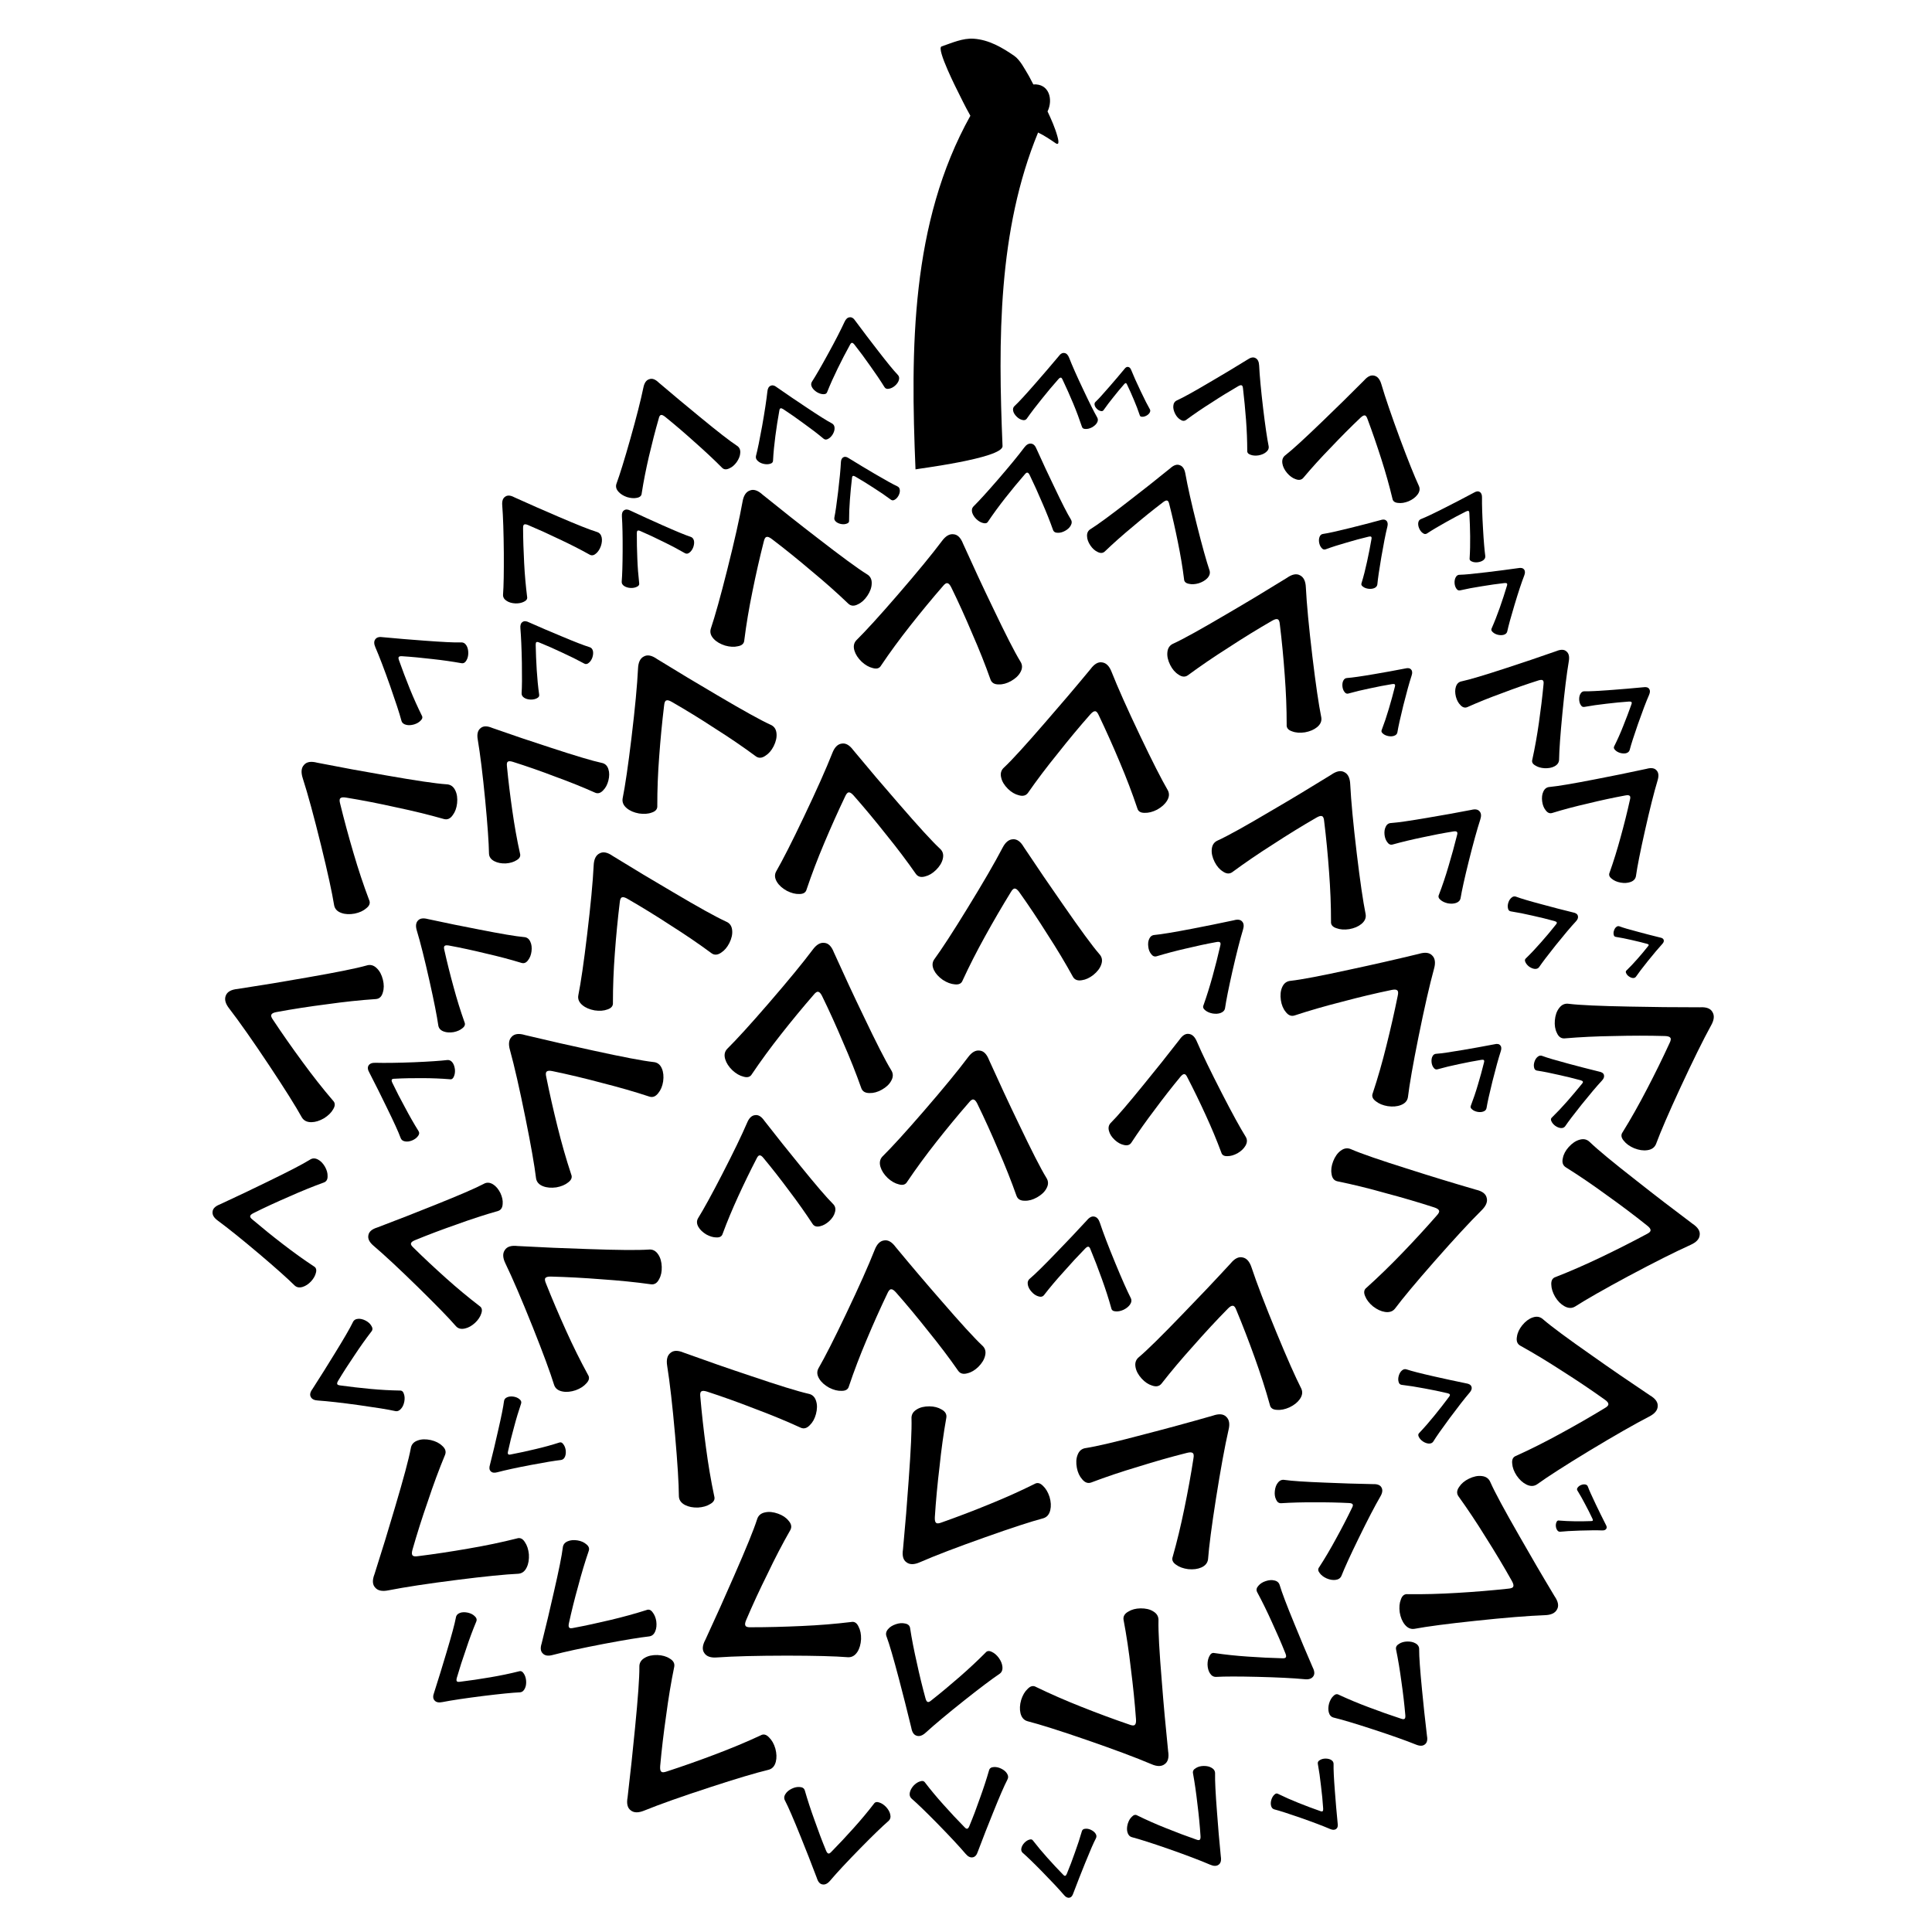 <?xml version="1.0" encoding="UTF-8"?>
<svg width="200px" height="200px" viewBox="0 0 200 200" version="1.1" xmlns="http://www.w3.org/2000/svg" xmlns:xlink="http://www.w3.org/1999/xlink">
    <!-- Generator: Sketch 42 (36781) - http://www.bohemiancoding.com/sketch -->
    <title>durian</title>
    <desc>Created with Sketch.</desc>
    <defs></defs>
    <g id="Page-1" stroke="none" stroke-width="1" fill="none" fill-rule="evenodd">
        <g id="durian" fill-rule="nonzero" fill="#000000">
            <g id="noun_621618_cc" transform="translate(22, 3)">
                <g id="Group">
                    <path d="M72.773,45.589 C72.773,45.553 81.834,44.443 81.782,43.178 C81.326,32.26 81.285,20.85 85.462,10.718 C86.1,11.026 86.703,11.429 87.263,11.815 C87.778,12.174 87.491,11.233 87.465,11.127 C87.221,10.234 86.835,9.373 86.442,8.535 C87.045,7.291 86.602,5.628 84.97,5.739 C84.781,5.405 84.628,5.053 84.429,4.725 C84.072,4.138 83.598,3.199 82.999,2.785 C81.735,1.911 80.375,1.119 78.808,1.008 C77.666,0.925 76.532,1.447 75.472,1.807 C74.879,2.006 77.125,6.414 77.27,6.701 C77.379,6.913 77.878,7.966 78.453,8.982 C72.263,20.077 72.255,33.152 72.773,45.589 Z" id="Shape"></path>
                    <path d="M40.197,53.546 C40.313,53.207 40.342,52.904 40.285,52.63 C40.217,52.332 40.052,52.141 39.775,52.063 C39.049,51.841 37.715,51.308 35.77,50.473 C34.317,49.854 32.812,49.19 31.24,48.478 C30.844,48.266 30.522,48.245 30.295,48.419 C30.051,48.577 29.955,48.879 29.992,49.319 C30.082,50.486 30.137,52.125 30.155,54.234 C30.165,56.215 30.144,57.653 30.074,58.564 C30.061,58.83 30.196,59.047 30.46,59.21 C30.699,59.366 30.999,59.448 31.357,59.464 C31.704,59.474 31.999,59.412 32.242,59.288 C32.509,59.161 32.615,58.988 32.564,58.76 C32.426,57.645 32.32,56.489 32.26,55.286 C32.196,54.055 32.154,52.857 32.149,51.686 C32.147,51.463 32.178,51.339 32.258,51.3 C32.333,51.256 32.46,51.269 32.652,51.347 C33.732,51.802 34.822,52.296 35.931,52.832 C37.039,53.349 38.075,53.879 39.049,54.422 C39.267,54.539 39.487,54.492 39.715,54.288 C39.917,54.112 40.08,53.864 40.197,53.546 Z" id="Shape"></path>
                    <path d="M25.71,63.504 C25.052,63.525 23.801,63.46 21.957,63.323 C20.581,63.227 19.154,63.103 17.652,62.964 C17.266,62.899 16.997,62.974 16.854,63.176 C16.699,63.377 16.704,63.657 16.859,64.009 C17.263,64.942 17.776,66.28 18.39,68.021 C18.957,69.648 19.354,70.84 19.556,71.608 C19.62,71.836 19.789,71.976 20.056,72.035 C20.294,72.097 20.568,72.076 20.869,71.991 C21.159,71.903 21.384,71.766 21.548,71.593 C21.731,71.417 21.768,71.238 21.664,71.068 C21.229,70.191 20.815,69.267 20.418,68.292 C20.017,67.294 19.644,66.313 19.304,65.351 C19.24,65.17 19.232,65.059 19.289,65.004 C19.336,64.948 19.444,64.919 19.626,64.932 C20.646,64.997 21.687,65.098 22.755,65.224 C23.814,65.338 24.819,65.483 25.777,65.654 C25.987,65.69 26.158,65.589 26.288,65.356 C26.409,65.152 26.474,64.901 26.477,64.604 C26.477,64.296 26.414,64.034 26.288,63.825 C26.148,63.595 25.959,63.486 25.71,63.504 Z" id="Shape"></path>
                    <path d="M10.918,141.981 C11.938,142.051 13.36,142.211 15.189,142.465 C16.896,142.705 18.144,142.902 18.916,143.073 C19.144,143.122 19.349,143.036 19.522,142.824 C19.688,142.641 19.797,142.39 19.856,142.082 C19.911,141.785 19.892,141.521 19.812,141.298 C19.737,141.052 19.6,140.939 19.398,140.949 C18.419,140.933 17.406,140.879 16.359,140.781 C15.287,140.68 14.246,140.561 13.231,140.421 C13.036,140.395 12.935,140.354 12.912,140.279 C12.881,140.209 12.909,140.098 13,139.945 C13.526,139.066 14.096,138.189 14.697,137.302 C15.285,136.412 15.87,135.589 16.466,134.816 C16.593,134.648 16.582,134.449 16.429,134.226 C16.31,134.022 16.113,133.849 15.852,133.709 C15.575,133.567 15.313,133.505 15.072,133.523 C14.805,133.543 14.616,133.665 14.52,133.893 C14.236,134.485 13.609,135.566 12.637,137.141 C11.92,138.316 11.156,139.529 10.343,140.794 C10.107,141.109 10.052,141.384 10.169,141.603 C10.283,141.839 10.532,141.96 10.918,141.981 Z" id="Shape"></path>
                    <path d="M20.944,125.39 C22.343,124.816 23.778,124.273 25.277,123.753 C26.751,123.215 28.178,122.752 29.554,122.361 C29.857,122.268 30.015,122.025 30.036,121.632 C30.069,121.285 29.989,120.91 29.805,120.512 C29.603,120.103 29.352,119.8 29.049,119.609 C28.709,119.397 28.388,119.374 28.07,119.557 C27.215,120.01 25.516,120.739 22.985,121.753 C21.097,122.516 19.128,123.282 17.051,124.071 C16.499,124.239 16.189,124.513 16.134,124.875 C16.059,125.245 16.248,125.605 16.681,125.97 C17.828,126.947 19.372,128.386 21.314,130.289 C23.13,132.072 24.43,133.399 25.197,134.283 C25.425,134.542 25.741,134.617 26.135,134.524 C26.492,134.446 26.842,134.25 27.184,133.934 C27.508,133.629 27.72,133.303 27.824,132.969 C27.95,132.61 27.883,132.359 27.637,132.196 C26.49,131.316 25.334,130.357 24.184,129.327 C23.003,128.267 21.871,127.216 20.799,126.156 C20.589,125.962 20.509,125.817 20.545,125.711 C20.571,125.6 20.698,125.494 20.944,125.39 Z" id="Shape"></path>
                    <path d="M27.308,164.852 C27.388,164.653 27.326,164.467 27.127,164.291 C26.956,164.126 26.72,164.009 26.433,163.942 C26.127,163.877 25.858,163.882 25.63,163.96 C25.378,164.053 25.228,164.213 25.192,164.459 C25.073,165.106 24.744,166.316 24.215,168.081 C23.824,169.402 23.402,170.768 22.944,172.204 C22.801,172.568 22.814,172.85 22.985,173.029 C23.148,173.223 23.42,173.277 23.796,173.2 C24.801,173.003 26.215,172.793 28.046,172.563 C29.764,172.354 31.015,172.224 31.807,172.191 C32.043,172.178 32.216,172.043 32.333,171.792 C32.444,171.575 32.486,171.304 32.463,170.991 C32.439,170.691 32.354,170.44 32.219,170.243 C32.082,170.026 31.919,169.953 31.727,170.015 C30.776,170.256 29.784,170.458 28.751,170.634 C27.689,170.815 26.65,170.97 25.632,171.094 C25.446,171.12 25.334,171.104 25.29,171.04 C25.244,170.985 25.244,170.869 25.288,170.696 C25.573,169.71 25.894,168.719 26.249,167.705 C26.578,166.699 26.935,165.747 27.308,164.852 Z" id="Shape"></path>
                    <path d="M42.629,57.674 C42.802,57.785 43.02,57.85 43.279,57.865 C43.53,57.876 43.748,57.834 43.927,57.744 C44.121,57.656 44.204,57.529 44.167,57.363 C44.074,56.554 44.009,55.708 43.976,54.836 C43.937,53.936 43.921,53.062 43.924,52.213 C43.924,52.05 43.952,51.96 44.009,51.937 C44.059,51.903 44.155,51.913 44.292,51.975 C45.077,52.314 45.867,52.682 46.667,53.085 C47.467,53.471 48.216,53.869 48.915,54.27 C49.073,54.355 49.239,54.324 49.405,54.179 C49.558,54.055 49.679,53.877 49.767,53.646 C49.853,53.401 49.876,53.178 49.84,52.982 C49.788,52.764 49.672,52.62 49.472,52.565 C48.952,52.397 47.985,51.996 46.574,51.37 C45.525,50.905 44.437,50.411 43.3,49.878 C43.012,49.72 42.779,49.704 42.611,49.823 C42.432,49.935 42.357,50.154 42.38,50.475 C42.437,51.324 42.463,52.516 42.455,54.053 C42.448,55.493 42.414,56.541 42.36,57.198 C42.341,57.392 42.435,57.552 42.629,57.674 Z" id="Shape"></path>
                    <path d="M33.817,63.509 C34.607,63.828 35.408,64.182 36.213,64.565 C37.024,64.935 37.78,65.312 38.492,65.698 C38.648,65.783 38.811,65.749 38.974,65.597 C39.124,65.47 39.244,65.289 39.324,65.056 C39.404,64.808 39.422,64.585 39.381,64.389 C39.329,64.174 39.205,64.034 39.003,63.983 C38.477,63.822 37.503,63.45 36.084,62.85 C35.022,62.413 33.923,61.939 32.776,61.432 C32.486,61.28 32.25,61.267 32.087,61.393 C31.911,61.507 31.841,61.73 31.872,62.051 C31.942,62.896 31.996,64.089 32.025,65.625 C32.048,67.066 32.04,68.114 31.996,68.773 C31.989,68.965 32.087,69.125 32.281,69.244 C32.457,69.353 32.675,69.41 32.937,69.42 C33.188,69.425 33.403,69.379 33.579,69.283 C33.771,69.192 33.848,69.06 33.812,68.897 C33.698,68.088 33.618,67.245 33.563,66.373 C33.509,65.478 33.47,64.604 33.455,63.755 C33.455,63.592 33.475,63.502 33.532,63.478 C33.581,63.442 33.68,63.45 33.817,63.509 Z" id="Shape"></path>
                    <path d="M68.531,46.039 C67.684,45.542 66.803,45.012 65.889,44.448 C65.658,44.285 65.466,44.246 65.308,44.337 C65.145,44.415 65.06,44.596 65.049,44.867 C65.013,45.594 64.917,46.616 64.759,47.922 C64.612,49.148 64.485,50.035 64.371,50.592 C64.342,50.757 64.407,50.899 64.56,51.024 C64.692,51.132 64.871,51.212 65.091,51.251 C65.308,51.285 65.495,51.269 65.653,51.207 C65.826,51.153 65.909,51.049 65.896,50.91 C65.894,50.209 65.925,49.484 65.982,48.737 C66.039,47.971 66.109,47.221 66.197,46.502 C66.205,46.362 66.241,46.29 66.293,46.272 C66.339,46.249 66.422,46.267 66.534,46.331 C67.163,46.696 67.803,47.087 68.442,47.506 C69.085,47.914 69.686,48.323 70.24,48.737 C70.367,48.825 70.509,48.812 70.662,48.706 C70.805,48.615 70.926,48.473 71.025,48.287 C71.128,48.085 71.167,47.901 71.149,47.728 C71.134,47.537 71.043,47.407 70.88,47.338 C70.452,47.141 69.67,46.706 68.531,46.039 Z" id="Shape"></path>
                    <path d="M58.444,37.11 C58.188,36.9 57.963,36.843 57.771,36.937 C57.577,37.019 57.465,37.224 57.437,37.547 C57.344,38.395 57.165,39.583 56.896,41.104 C56.639,42.524 56.427,43.556 56.258,44.2 C56.214,44.394 56.276,44.567 56.45,44.72 C56.6,44.862 56.8,44.963 57.056,45.022 C57.305,45.074 57.528,45.072 57.722,45.012 C57.926,44.958 58.027,44.844 58.025,44.673 C58.066,43.856 58.152,43.007 58.266,42.138 C58.385,41.243 58.517,40.369 58.672,39.534 C58.693,39.373 58.737,39.285 58.802,39.272 C58.856,39.246 58.952,39.275 59.079,39.355 C59.794,39.823 60.511,40.325 61.234,40.861 C61.962,41.38 62.641,41.9 63.265,42.42 C63.407,42.532 63.568,42.532 63.759,42.413 C63.933,42.317 64.083,42.159 64.213,41.944 C64.342,41.717 64.404,41.502 64.394,41.303 C64.389,41.075 64.29,40.917 64.107,40.822 C63.612,40.566 62.723,40.004 61.436,39.143 C60.475,38.509 59.478,37.829 58.444,37.11 Z" id="Shape"></path>
                    <path d="M68.839,33.24 C68.103,32.293 67.342,31.29 66.562,30.237 C66.373,29.947 66.179,29.815 65.956,29.847 C65.736,29.862 65.56,30.025 65.42,30.333 C65.047,31.142 64.48,32.255 63.702,33.667 C62.98,34.989 62.426,35.938 62.05,36.518 C61.941,36.693 61.946,36.885 62.063,37.097 C62.167,37.281 62.332,37.451 62.563,37.594 C62.791,37.728 63.011,37.801 63.223,37.806 C63.446,37.816 63.581,37.741 63.633,37.573 C63.951,36.774 64.316,35.969 64.718,35.147 C65.132,34.301 65.552,33.483 65.982,32.71 C66.057,32.557 66.132,32.485 66.202,32.49 C66.259,32.485 66.344,32.544 66.445,32.666 C66.995,33.367 67.541,34.099 68.075,34.867 C68.621,35.625 69.119,36.362 69.564,37.079 C69.665,37.239 69.826,37.291 70.054,37.237 C70.258,37.198 70.458,37.094 70.652,36.929 C70.859,36.745 70.991,36.551 71.048,36.352 C71.121,36.122 71.077,35.938 70.921,35.783 C70.517,35.369 69.828,34.521 68.839,33.24 Z" id="Shape"></path>
                    <path d="M50.451,40.162 C49.089,39.05 47.675,37.868 46.206,36.618 C45.841,36.261 45.512,36.14 45.211,36.256 C44.898,36.347 44.698,36.642 44.603,37.125 C44.336,38.408 43.888,40.188 43.243,42.462 C42.642,44.588 42.163,46.13 41.813,47.084 C41.72,47.371 41.785,47.643 42.025,47.904 C42.233,48.139 42.525,48.326 42.906,48.458 C43.279,48.569 43.618,48.602 43.921,48.538 C44.24,48.481 44.411,48.328 44.429,48.072 C44.618,46.836 44.877,45.553 45.178,44.244 C45.494,42.899 45.828,41.595 46.188,40.343 C46.24,40.097 46.325,39.973 46.426,39.96 C46.512,39.932 46.649,39.991 46.835,40.131 C47.851,40.954 48.869,41.823 49.892,42.746 C50.915,43.649 51.873,44.541 52.749,45.421 C52.938,45.615 53.186,45.636 53.502,45.485 C53.78,45.364 54.033,45.152 54.259,44.841 C54.484,44.515 54.616,44.197 54.629,43.89 C54.66,43.545 54.536,43.289 54.261,43.124 C53.552,42.658 52.277,41.668 50.451,40.162 Z" id="Shape"></path>
                    <path d="M55.624,47.777 C55.23,47.914 54.974,48.302 54.867,48.941 C54.564,50.625 54.041,52.974 53.285,55.972 C52.58,58.781 52.008,60.817 51.583,62.079 C51.469,62.454 51.573,62.806 51.886,63.139 C52.168,63.442 52.565,63.672 53.065,63.83 C53.562,63.97 54.002,63.993 54.396,63.897 C54.816,63.822 55.031,63.61 55.049,63.274 C55.253,61.642 55.536,59.963 55.891,58.235 C56.248,56.463 56.637,54.748 57.059,53.088 C57.129,52.775 57.224,52.604 57.354,52.586 C57.471,52.542 57.652,52.614 57.893,52.795 C59.258,53.83 60.625,54.937 61.993,56.099 C63.376,57.242 64.653,58.377 65.826,59.5 C66.091,59.743 66.422,59.764 66.813,59.557 C67.181,59.389 67.5,59.097 67.782,58.685 C68.075,58.251 68.228,57.826 68.238,57.423 C68.264,56.968 68.09,56.639 67.725,56.432 C66.787,55.85 65.091,54.603 62.641,52.705 C60.809,51.3 58.916,49.8 56.955,48.217 C56.46,47.762 56.017,47.614 55.624,47.777 Z" id="Shape"></path>
                    <path d="M27.741,72.384 C27.453,72.614 27.357,73.01 27.458,73.572 C27.707,75.046 27.966,77.139 28.228,79.831 C28.468,82.356 28.601,84.203 28.621,85.372 C28.637,85.713 28.826,85.975 29.189,86.158 C29.507,86.321 29.901,86.399 30.359,86.381 C30.81,86.35 31.18,86.238 31.478,86.047 C31.802,85.861 31.913,85.623 31.828,85.341 C31.515,83.934 31.256,82.467 31.038,80.938 C30.813,79.373 30.624,77.842 30.481,76.347 C30.445,76.07 30.478,75.902 30.574,75.848 C30.66,75.781 30.831,75.786 31.085,75.863 C32.517,76.316 33.97,76.82 35.441,77.384 C36.92,77.92 38.309,78.478 39.609,79.058 C39.896,79.185 40.173,79.102 40.44,78.815 C40.689,78.566 40.87,78.23 40.979,77.808 C41.09,77.364 41.093,76.97 40.982,76.632 C40.87,76.254 40.629,76.034 40.269,75.969 C39.321,75.765 37.555,75.237 34.972,74.389 C33.045,73.768 31.043,73.09 28.963,72.358 C28.422,72.128 28.015,72.139 27.741,72.384 Z" id="Shape"></path>
                    <path d="M9.47,76.184 C9.182,76.492 9.143,76.955 9.343,77.573 C9.869,79.2 10.498,81.518 11.239,84.526 C11.93,87.34 12.378,89.405 12.591,90.719 C12.668,91.104 12.922,91.368 13.36,91.515 C13.749,91.652 14.207,91.67 14.72,91.575 C15.225,91.469 15.629,91.282 15.927,91.016 C16.264,90.752 16.352,90.462 16.209,90.157 C15.626,88.618 15.09,87.001 14.596,85.315 C14.083,83.577 13.624,81.88 13.215,80.211 C13.13,79.904 13.137,79.712 13.238,79.632 C13.324,79.539 13.521,79.516 13.819,79.565 C15.51,79.842 17.235,80.178 18.991,80.571 C20.745,80.938 22.408,81.344 23.969,81.789 C24.319,81.88 24.62,81.745 24.871,81.378 C25.114,81.057 25.262,80.651 25.319,80.155 C25.373,79.632 25.311,79.19 25.13,78.822 C24.938,78.414 24.635,78.204 24.213,78.189 C23.109,78.116 21.03,77.806 17.968,77.268 C15.691,76.88 13.316,76.443 10.842,75.956 C10.2,75.786 9.739,75.861 9.47,76.184 Z" id="Shape"></path>
                    <path d="M44.149,81.21 C44.657,81.285 45.1,81.257 45.476,81.114 C45.882,80.982 46.069,80.744 46.043,80.405 C46.04,78.763 46.105,77.061 46.24,75.305 C46.372,73.502 46.54,71.748 46.747,70.048 C46.776,69.728 46.848,69.552 46.973,69.513 C47.084,69.459 47.276,69.503 47.537,69.655 C49.021,70.509 50.521,71.427 52.023,72.413 C53.539,73.372 54.948,74.335 56.256,75.302 C56.548,75.509 56.88,75.486 57.24,75.232 C57.582,75.017 57.864,74.689 58.09,74.247 C58.323,73.776 58.424,73.336 58.385,72.933 C58.349,72.483 58.136,72.177 57.75,72.017 C56.743,71.557 54.904,70.537 52.233,68.959 C50.241,67.793 48.172,66.549 46.025,65.227 C45.481,64.842 45.022,64.748 44.652,64.958 C44.276,65.144 44.074,65.563 44.048,66.21 C43.965,67.92 43.74,70.312 43.37,73.383 C43.025,76.256 42.717,78.349 42.455,79.655 C42.391,80.038 42.536,80.38 42.891,80.672 C43.214,80.938 43.634,81.119 44.149,81.21 Z" id="Shape"></path>
                    <path d="M21.263,92.299 C21.048,92.527 21.009,92.871 21.149,93.331 C21.519,94.555 21.954,96.29 22.459,98.541 C22.933,100.649 23.236,102.196 23.376,103.176 C23.431,103.463 23.617,103.665 23.938,103.781 C24.228,103.887 24.568,103.908 24.954,103.846 C25.332,103.771 25.63,103.639 25.863,103.445 C26.117,103.256 26.187,103.041 26.083,102.811 C25.671,101.655 25.296,100.442 24.954,99.177 C24.596,97.876 24.278,96.603 24,95.354 C23.941,95.121 23.949,94.981 24.026,94.924 C24.091,94.855 24.239,94.842 24.459,94.878 C25.718,95.111 26.997,95.387 28.3,95.706 C29.603,96.003 30.833,96.326 31.996,96.683 C32.255,96.756 32.481,96.66 32.672,96.391 C32.856,96.153 32.975,95.853 33.022,95.483 C33.069,95.1 33.032,94.767 32.9,94.49 C32.766,94.182 32.543,94.019 32.229,94.004 C31.408,93.931 29.859,93.67 27.588,93.222 C25.896,92.899 24.133,92.54 22.296,92.141 C21.812,92.012 21.47,92.064 21.263,92.299 Z" id="Shape"></path>
                    <path d="M1.375,100.062 C1.215,100.447 1.329,100.897 1.735,101.409 C2.779,102.765 4.162,104.733 5.877,107.309 C7.48,109.723 8.605,111.513 9.249,112.677 C9.454,113.013 9.786,113.173 10.244,113.168 C10.661,113.16 11.096,113.023 11.544,112.762 C11.98,112.488 12.296,112.178 12.492,111.828 C12.715,111.464 12.707,111.164 12.464,110.926 C11.392,109.676 10.343,108.336 9.301,106.911 C8.232,105.455 7.219,104.014 6.273,102.584 C6.082,102.322 6.027,102.136 6.097,102.03 C6.149,101.911 6.323,101.823 6.62,101.769 C8.309,101.456 10.047,101.189 11.829,100.962 C13.606,100.711 15.303,100.53 16.927,100.421 C17.287,100.387 17.52,100.157 17.634,99.728 C17.756,99.345 17.758,98.911 17.639,98.424 C17.515,97.92 17.305,97.519 17.01,97.237 C16.694,96.919 16.334,96.82 15.937,96.95 C14.868,97.252 12.806,97.666 9.747,98.197 C7.475,98.6 5.09,98.996 2.598,99.376 C1.935,99.438 1.523,99.668 1.375,100.062 Z" id="Shape"></path>
                    <path d="M85.885,49.034 C86.312,50.01 86.688,50.951 87.009,51.859 C87.084,52.061 87.252,52.159 87.516,52.154 C87.755,52.162 88.003,52.092 88.262,51.95 C88.537,51.797 88.729,51.613 88.843,51.401 C88.975,51.166 88.975,50.949 88.837,50.739 C88.493,50.18 87.923,49.068 87.138,47.407 C86.54,46.176 85.934,44.875 85.32,43.512 C85.178,43.142 84.986,42.945 84.735,42.925 C84.486,42.894 84.248,43.031 84.02,43.341 C83.411,44.156 82.504,45.258 81.305,46.647 C80.179,47.948 79.334,48.874 78.769,49.43 C78.609,49.598 78.57,49.816 78.645,50.077 C78.72,50.31 78.863,50.537 79.088,50.755 C79.313,50.961 79.544,51.093 79.777,51.145 C80.021,51.212 80.189,51.161 80.287,50.985 C80.831,50.178 81.43,49.36 82.077,48.538 C82.74,47.697 83.408,46.887 84.074,46.119 C84.193,45.969 84.292,45.907 84.364,45.93 C84.439,45.941 84.517,46.026 84.595,46.186 C85.04,47.105 85.468,48.054 85.885,49.034 Z" id="Shape"></path>
                    <path d="M40.059,85.346 C39.686,85.532 39.482,85.951 39.456,86.601 C39.373,88.308 39.145,90.7 38.777,93.771 C38.435,96.647 38.127,98.74 37.866,100.043 C37.798,100.429 37.946,100.768 38.301,101.06 C38.619,101.324 39.042,101.502 39.557,101.595 C40.065,101.67 40.508,101.639 40.886,101.497 C41.29,101.363 41.479,101.13 41.45,100.791 C41.448,99.146 41.515,97.444 41.647,95.688 C41.779,93.885 41.948,92.131 42.155,90.431 C42.183,90.111 42.259,89.935 42.38,89.896 C42.494,89.842 42.683,89.888 42.945,90.038 C44.429,90.892 45.929,91.815 47.434,92.798 C48.949,93.758 50.358,94.718 51.666,95.685 C51.959,95.894 52.29,95.869 52.653,95.618 C52.992,95.4 53.274,95.072 53.5,94.63 C53.733,94.161 53.834,93.722 53.795,93.318 C53.759,92.865 53.549,92.56 53.161,92.402 C52.153,91.939 50.311,90.923 47.641,89.34 C45.649,88.178 43.58,86.934 41.432,85.61 C40.888,85.227 40.43,85.137 40.059,85.346 Z" id="Shape"></path>
                    <path d="M71.03,80.186 C69.512,78.447 67.948,76.608 66.342,74.668 C65.948,74.133 65.542,73.9 65.127,73.978 C64.71,74.035 64.386,74.368 64.156,74.973 C63.526,76.567 62.55,78.766 61.219,81.554 C59.975,84.172 59.012,86.055 58.349,87.208 C58.162,87.552 58.193,87.917 58.437,88.31 C58.654,88.662 58.996,88.965 59.455,89.218 C59.916,89.451 60.343,89.562 60.745,89.547 C61.169,89.552 61.423,89.389 61.503,89.06 C62.029,87.498 62.635,85.907 63.322,84.285 C64.021,82.62 64.744,81.011 65.479,79.467 C65.609,79.174 65.741,79.027 65.868,79.029 C65.992,79.011 66.155,79.117 66.36,79.342 C67.492,80.628 68.616,81.978 69.727,83.385 C70.859,84.78 71.89,86.143 72.817,87.475 C73.03,87.765 73.351,87.85 73.773,87.726 C74.167,87.63 74.54,87.408 74.897,87.058 C75.27,86.689 75.503,86.306 75.597,85.91 C75.705,85.473 75.604,85.116 75.288,84.842 C74.48,84.086 73.061,82.532 71.03,80.186 Z" id="Shape"></path>
                    <path d="M46.514,107.609 C46.338,107.193 46.045,106.971 45.626,106.94 C44.525,106.815 42.458,106.422 39.425,105.757 C37.164,105.271 34.812,104.738 32.359,104.151 C31.722,103.955 31.258,104.014 30.973,104.322 C30.675,104.619 30.613,105.08 30.792,105.701 C31.248,107.353 31.781,109.697 32.393,112.728 C32.968,115.569 33.33,117.651 33.491,118.973 C33.55,119.358 33.791,119.635 34.221,119.8 C34.607,119.95 35.063,119.987 35.584,119.917 C36.086,119.829 36.498,119.658 36.811,119.407 C37.153,119.154 37.262,118.874 37.127,118.564 C36.609,117.004 36.143,115.367 35.718,113.655 C35.281,111.901 34.89,110.183 34.553,108.507 C34.475,108.194 34.493,108.003 34.599,107.925 C34.687,107.837 34.884,107.822 35.182,107.881 C36.858,108.228 38.57,108.636 40.306,109.102 C42.044,109.542 43.688,110.012 45.232,110.522 C45.577,110.631 45.882,110.504 46.149,110.15 C46.405,109.839 46.571,109.441 46.649,108.947 C46.719,108.432 46.675,107.982 46.514,107.609 Z" id="Shape"></path>
                    <path d="M66.658,63.271 C66.388,63.553 66.319,63.915 66.451,64.355 C66.572,64.751 66.818,65.136 67.197,65.499 C67.572,65.848 67.961,66.065 68.352,66.158 C68.761,66.277 69.049,66.187 69.212,65.889 C70.131,64.523 71.139,63.15 72.232,61.766 C73.351,60.346 74.472,58.985 75.597,57.692 C75.796,57.441 75.962,57.335 76.083,57.374 C76.208,57.392 76.34,57.537 76.475,57.806 C77.228,59.345 77.951,60.943 78.648,62.599 C79.368,64.241 80,65.827 80.541,67.358 C80.668,67.695 80.956,67.858 81.401,67.85 C81.805,67.863 82.222,67.746 82.657,67.506 C83.113,67.247 83.442,66.942 83.634,66.585 C83.857,66.192 83.854,65.822 83.623,65.467 C83.046,64.529 82.09,62.651 80.756,59.854 C79.751,57.777 78.736,55.589 77.7,53.292 C77.459,52.671 77.132,52.338 76.71,52.307 C76.291,52.252 75.892,52.485 75.508,53.008 C74.483,54.376 72.957,56.236 70.934,58.574 C69.036,60.773 67.608,62.332 66.658,63.271 Z" id="Shape"></path>
                    <path d="M35.032,129.151 C36.752,129.195 38.5,129.291 40.295,129.433 C42.085,129.555 43.789,129.725 45.398,129.951 C45.755,129.994 46.035,129.816 46.232,129.418 C46.431,129.066 46.519,128.644 46.504,128.145 C46.488,127.625 46.364,127.191 46.136,126.857 C45.885,126.479 45.553,126.308 45.141,126.355 C44.035,126.43 41.93,126.412 38.827,126.301 C36.519,126.231 34.107,126.125 31.59,125.988 C30.929,125.908 30.484,126.05 30.261,126.404 C30.017,126.748 30.038,127.214 30.323,127.796 C31.069,129.337 32.014,131.546 33.164,134.418 C34.237,137.11 34.967,139.092 35.361,140.364 C35.485,140.737 35.778,140.959 36.231,141.047 C36.638,141.127 37.091,141.084 37.591,140.918 C38.07,140.745 38.441,140.502 38.705,140.199 C38.998,139.891 39.049,139.596 38.863,139.312 C38.075,137.866 37.316,136.34 36.594,134.736 C35.848,133.086 35.156,131.466 34.524,129.873 C34.397,129.578 34.377,129.387 34.465,129.293 C34.542,129.195 34.732,129.146 35.032,129.151 Z" id="Shape"></path>
                    <path d="M74.711,96.316 C74.488,96.639 74.483,97.009 74.68,97.423 C74.861,97.796 75.167,98.132 75.597,98.435 C76.026,98.714 76.441,98.869 76.84,98.9 C77.265,98.947 77.534,98.815 77.651,98.494 C78.337,97.002 79.111,95.486 79.966,93.942 C80.839,92.358 81.727,90.838 82.626,89.376 C82.784,89.097 82.929,88.967 83.056,88.985 C83.183,88.983 83.333,89.104 83.512,89.35 C84.507,90.747 85.478,92.208 86.434,93.729 C87.41,95.232 88.288,96.696 89.071,98.122 C89.249,98.429 89.56,98.548 89.995,98.471 C90.394,98.414 90.79,98.233 91.179,97.928 C91.591,97.596 91.863,97.242 91.997,96.859 C92.153,96.435 92.086,96.07 91.801,95.763 C91.078,94.924 89.832,93.23 88.068,90.68 C86.747,88.791 85.385,86.797 83.989,84.697 C83.655,84.117 83.276,83.846 82.854,83.882 C82.435,83.895 82.075,84.192 81.779,84.769 C80.987,86.288 79.782,88.367 78.161,91.003 C76.648,93.473 75.496,95.24 74.711,96.316 Z" id="Shape"></path>
                    <path d="M63.837,123.417 C64.151,123.122 64.353,122.814 64.433,122.493 C64.537,122.134 64.464,121.841 64.21,121.606 C63.568,120.967 62.446,119.656 60.84,117.677 C59.644,116.215 58.406,114.666 57.136,113.034 C56.826,112.584 56.504,112.382 56.16,112.439 C55.818,112.475 55.543,112.736 55.339,113.23 C54.785,114.521 53.925,116.298 52.762,118.554 C51.676,120.667 50.835,122.185 50.26,123.117 C50.102,123.393 50.117,123.699 50.306,124.022 C50.477,124.314 50.752,124.573 51.122,124.795 C51.492,124.997 51.842,125.098 52.171,125.098 C52.521,125.113 52.731,124.984 52.808,124.72 C53.274,123.453 53.816,122.165 54.417,120.851 C55.036,119.5 55.668,118.199 56.313,116.953 C56.427,116.712 56.533,116.598 56.642,116.606 C56.748,116.593 56.875,116.681 57.033,116.875 C57.932,117.956 58.817,119.092 59.696,120.276 C60.587,121.448 61.392,122.594 62.125,123.709 C62.288,123.952 62.55,124.027 62.902,123.937 C63.223,123.864 63.532,123.691 63.837,123.417 Z" id="Shape"></path>
                    <path d="M35.221,168.321 C36.464,167.993 38.233,167.61 40.51,167.173 C42.652,166.769 44.217,166.51 45.209,166.399 C45.501,166.358 45.711,166.179 45.838,165.853 C45.955,165.571 45.988,165.227 45.939,164.837 C45.88,164.459 45.75,164.149 45.564,163.913 C45.382,163.652 45.167,163.575 44.929,163.67 C43.753,164.045 42.523,164.382 41.238,164.689 C39.917,165.002 38.622,165.287 37.358,165.522 C37.12,165.577 36.98,165.564 36.923,165.484 C36.855,165.414 36.845,165.269 36.892,165.046 C37.166,163.789 37.482,162.511 37.847,161.213 C38.187,159.914 38.557,158.688 38.951,157.535 C39.034,157.279 38.941,157.048 38.676,156.847 C38.448,156.65 38.148,156.523 37.78,156.461 C37.389,156.402 37.055,156.43 36.773,156.552 C36.462,156.679 36.291,156.898 36.26,157.211 C36.161,158.037 35.85,159.578 35.327,161.847 C34.949,163.538 34.529,165.297 34.071,167.131 C33.916,167.607 33.96,167.954 34.19,168.166 C34.408,168.399 34.75,168.45 35.221,168.321 Z" id="Shape"></path>
                    <path d="M36.078,148.137 C36.27,148.109 36.407,147.993 36.493,147.78 C36.571,147.589 36.591,147.364 36.56,147.108 C36.519,146.854 36.433,146.653 36.309,146.497 C36.19,146.327 36.05,146.272 35.892,146.334 C35.117,146.585 34.304,146.808 33.452,147.007 C32.582,147.219 31.727,147.4 30.893,147.561 C30.737,147.597 30.644,147.589 30.605,147.535 C30.561,147.486 30.556,147.39 30.59,147.248 C30.766,146.42 30.978,145.574 31.217,144.718 C31.442,143.859 31.688,143.052 31.947,142.289 C31.999,142.123 31.939,141.971 31.766,141.836 C31.613,141.707 31.419,141.622 31.173,141.58 C30.916,141.541 30.693,141.559 30.51,141.64 C30.302,141.722 30.191,141.867 30.17,142.077 C30.103,142.62 29.901,143.637 29.554,145.137 C29.305,146.254 29.031,147.413 28.722,148.624 C28.624,148.937 28.65,149.167 28.803,149.309 C28.948,149.459 29.176,149.493 29.484,149.407 C30.305,149.19 31.47,148.934 32.975,148.65 C34.39,148.381 35.423,148.212 36.078,148.137 Z" id="Shape"></path>
                    <path d="M32.75,157.902 C32.701,157.387 32.561,156.968 32.333,156.637 C32.108,156.275 31.833,156.153 31.512,156.259 C29.916,156.663 28.248,157.007 26.508,157.305 C24.723,157.617 22.983,157.881 21.278,158.093 C20.96,158.143 20.768,158.109 20.701,158.003 C20.618,157.907 20.618,157.713 20.701,157.418 C21.172,155.773 21.7,154.1 22.294,152.403 C22.858,150.701 23.451,149.1 24.073,147.602 C24.205,147.266 24.104,146.953 23.767,146.663 C23.477,146.384 23.089,146.19 22.602,146.076 C22.089,145.965 21.641,145.972 21.255,146.112 C20.828,146.257 20.581,146.531 20.522,146.947 C20.32,148.034 19.773,150.062 18.89,153.039 C18.243,155.251 17.535,157.555 16.769,159.953 C16.525,160.579 16.551,161.045 16.841,161.347 C17.113,161.671 17.569,161.761 18.206,161.632 C19.887,161.301 22.265,160.936 25.337,160.548 C28.217,160.183 30.323,159.977 31.657,159.914 C32.048,159.881 32.338,159.661 32.532,159.242 C32.711,158.872 32.781,158.422 32.75,157.902 Z" id="Shape"></path>
                    <path d="M0.005,122.444 C-0.034,122.765 0.145,123.067 0.552,123.362 C1.611,124.143 3.051,125.297 4.864,126.831 C6.561,128.269 7.77,129.353 8.496,130.069 C8.716,130.276 8.993,130.323 9.332,130.22 C9.635,130.126 9.931,129.935 10.203,129.645 C10.467,129.353 10.635,129.053 10.705,128.753 C10.788,128.44 10.718,128.22 10.493,128.093 C9.433,127.4 8.377,126.632 7.307,125.809 C6.203,124.961 5.154,124.112 4.149,123.259 C3.953,123.109 3.877,122.985 3.901,122.886 C3.914,122.791 4.025,122.692 4.23,122.586 C5.406,121.997 6.631,121.433 7.9,120.887 C9.154,120.323 10.371,119.831 11.539,119.407 C11.798,119.306 11.923,119.084 11.912,118.745 C11.92,118.435 11.829,118.117 11.643,117.783 C11.441,117.434 11.205,117.188 10.925,117.04 C10.622,116.875 10.34,116.877 10.068,117.061 C9.348,117.509 7.918,118.251 5.773,119.293 C4.181,120.075 2.51,120.869 0.754,121.681 C0.28,121.867 0.026,122.121 0.005,122.444 Z" id="Shape"></path>
                    <path d="M51.192,141.058 C52.821,141.588 54.476,142.185 56.152,142.837 C57.831,143.466 59.413,144.118 60.89,144.795 C61.219,144.94 61.537,144.85 61.838,144.526 C62.13,144.244 62.337,143.864 62.467,143.386 C62.602,142.879 62.609,142.431 62.485,142.041 C62.356,141.609 62.089,141.353 61.677,141.278 C60.597,141.032 58.584,140.411 55.644,139.413 C53.456,138.686 51.174,137.892 48.801,137.033 C48.185,136.772 47.724,136.774 47.405,137.053 C47.074,137.315 46.962,137.765 47.068,138.404 C47.338,140.093 47.612,142.483 47.884,145.566 C48.138,148.45 48.268,150.558 48.278,151.891 C48.291,152.279 48.503,152.581 48.91,152.796 C49.28,152.987 49.726,153.075 50.252,153.062 C50.765,153.029 51.192,152.907 51.529,152.692 C51.902,152.48 52.036,152.211 51.938,151.888 C51.596,150.282 51.314,148.598 51.083,146.857 C50.84,145.064 50.645,143.316 50.498,141.609 C50.459,141.288 50.495,141.099 50.609,141.037 C50.71,140.959 50.904,140.967 51.192,141.058 Z" id="Shape"></path>
                    <path d="M60.874,187.108 C61.428,188.471 61.988,189.902 62.558,191.407 C62.682,191.813 62.879,192.038 63.143,192.074 C63.407,192.126 63.677,191.994 63.941,191.679 C64.645,190.846 65.694,189.723 67.077,188.313 C68.373,186.992 69.341,186.058 69.984,185.502 C70.168,185.331 70.225,185.103 70.157,184.819 C70.098,184.56 69.955,184.307 69.727,184.058 C69.502,183.823 69.266,183.668 69.023,183.593 C68.766,183.502 68.582,183.544 68.463,183.73 C67.826,184.56 67.127,185.396 66.373,186.234 C65.604,187.093 64.837,187.913 64.073,188.689 C63.93,188.844 63.824,188.901 63.747,188.872 C63.669,188.854 63.589,188.758 63.516,188.582 C63.099,187.574 62.703,186.526 62.327,185.445 C61.936,184.369 61.597,183.337 61.312,182.341 C61.244,182.121 61.066,182.005 60.786,181.992 C60.527,181.968 60.255,182.025 59.975,182.16 C59.667,182.307 59.449,182.488 59.315,182.708 C59.154,182.951 59.141,183.187 59.273,183.414 C59.6,184.04 60.136,185.274 60.874,187.108 Z" id="Shape"></path>
                    <path d="M65.798,168.557 C66.189,168.569 66.508,168.386 66.759,168 C66.982,167.651 67.106,167.211 67.137,166.686 C67.15,166.177 67.065,165.745 66.875,165.385 C66.699,165 66.443,164.839 66.109,164.909 C64.474,165.108 62.778,165.246 61.011,165.323 C59.201,165.406 57.442,165.455 55.73,165.453 C55.401,165.468 55.222,165.406 55.17,165.29 C55.098,165.183 55.124,164.987 55.24,164.713 C55.911,163.137 56.649,161.539 57.45,159.933 C58.219,158.311 59.009,156.8 59.815,155.39 C59.986,155.072 59.923,154.749 59.626,154.418 C59.374,154.102 59.009,153.859 58.543,153.694 C58.051,153.518 57.6,153.471 57.201,153.562 C56.761,153.647 56.484,153.895 56.367,154.299 C56.033,155.346 55.238,157.294 53.992,160.134 C53.07,162.25 52.083,164.454 51.024,166.738 C50.702,167.328 50.669,167.793 50.915,168.13 C51.148,168.481 51.588,168.632 52.236,168.577 C53.945,168.456 56.346,168.396 59.447,168.391 C62.353,168.394 64.472,168.45 65.798,168.557 Z" id="Shape"></path>
                    <path d="M53.075,106.655 C53.197,107.051 53.443,107.436 53.821,107.798 C54.199,108.147 54.585,108.365 54.976,108.458 C55.385,108.577 55.673,108.486 55.839,108.189 C56.758,106.823 57.766,105.45 58.856,104.066 C59.975,102.646 61.097,101.285 62.221,99.992 C62.42,99.738 62.586,99.635 62.708,99.674 C62.832,99.689 62.964,99.837 63.099,100.103 C63.853,101.645 64.575,103.243 65.275,104.899 C65.995,106.541 66.627,108.127 67.166,109.658 C67.292,109.994 67.58,110.157 68.025,110.152 C68.432,110.165 68.847,110.049 69.284,109.806 C69.74,109.549 70.069,109.244 70.258,108.882 C70.481,108.492 70.478,108.122 70.248,107.767 C69.67,106.828 68.714,104.953 67.381,102.154 C66.376,100.075 65.36,97.891 64.324,95.592 C64.083,94.971 63.759,94.637 63.337,94.606 C62.918,94.552 62.519,94.785 62.135,95.307 C61.11,96.676 59.582,98.533 57.559,100.874 C55.663,103.07 54.235,104.63 53.287,105.569 C53.01,105.856 52.943,106.215 53.075,106.655 Z" id="Shape"></path>
                    <path d="M72.336,175.853 C72.418,176.327 72.607,176.604 72.9,176.684 C73.19,176.774 73.504,176.666 73.846,176.348 C74.757,175.517 76.086,174.405 77.829,173.021 C79.466,171.72 80.684,170.809 81.479,170.271 C81.709,170.109 81.803,169.863 81.769,169.534 C81.74,169.237 81.616,168.932 81.396,168.624 C81.176,168.329 80.932,168.119 80.671,168.003 C80.394,167.863 80.184,167.889 80.026,168.078 C79.189,168.921 78.295,169.754 77.337,170.59 C76.355,171.443 75.382,172.258 74.413,173.021 C74.239,173.171 74.11,173.225 74.027,173.181 C73.939,173.153 73.869,173.031 73.809,172.822 C73.486,171.635 73.182,170.406 72.913,169.144 C72.626,167.884 72.387,166.679 72.211,165.525 C72.167,165.269 71.988,165.116 71.672,165.062 C71.388,164.997 71.079,165.023 70.74,165.137 C70.38,165.259 70.108,165.429 69.924,165.657 C69.714,165.905 69.668,166.166 69.787,166.446 C70.067,167.191 70.489,168.644 71.059,170.802 C71.481,172.408 71.911,174.095 72.336,175.853 Z" id="Shape"></path>
                    <path d="M63.832,140.652 C64.293,140.887 64.72,140.998 65.124,140.98 C65.549,140.985 65.803,140.825 65.883,140.496 C66.407,138.934 67.015,137.343 67.702,135.721 C68.401,134.05 69.119,132.447 69.859,130.902 C69.989,130.608 70.118,130.46 70.248,130.465 C70.372,130.45 70.533,130.551 70.74,130.778 C71.872,132.061 72.993,133.417 74.107,134.824 C75.239,136.218 76.27,137.576 77.197,138.911 C77.407,139.203 77.731,139.286 78.153,139.159 C78.547,139.066 78.92,138.843 79.277,138.497 C79.65,138.124 79.883,137.742 79.976,137.346 C80.088,136.906 79.982,136.552 79.668,136.275 C78.863,135.522 77.443,133.965 75.413,131.619 C73.895,129.883 72.33,128.042 70.724,126.102 C70.331,125.564 69.924,125.331 69.507,125.411 C69.093,125.468 68.771,125.799 68.538,126.407 C67.909,127.998 66.932,130.196 65.598,132.99 C64.358,135.605 63.394,137.488 62.729,138.644 C62.54,138.988 62.571,139.356 62.817,139.746 C63.032,140.095 63.374,140.398 63.832,140.652 Z" id="Shape"></path>
                    <path d="M86.726,153.318 C86.822,152.918 86.796,152.46 86.649,151.958 C86.488,151.472 86.263,151.089 85.968,150.815 C85.672,150.512 85.38,150.447 85.087,150.623 C83.613,151.358 82.056,152.054 80.425,152.716 C78.749,153.404 77.101,154.03 75.485,154.601 C75.185,154.718 74.99,154.731 74.9,154.638 C74.801,154.563 74.76,154.371 74.773,154.069 C74.882,152.361 75.045,150.613 75.26,148.833 C75.444,147.048 75.679,145.357 75.964,143.758 C76.021,143.404 75.856,143.119 75.47,142.907 C75.123,142.698 74.703,142.589 74.206,142.584 C73.68,142.584 73.242,142.687 72.898,142.907 C72.509,143.14 72.33,143.463 72.359,143.882 C72.392,144.984 72.294,147.085 72.069,150.178 C71.911,152.478 71.714,154.883 71.478,157.387 C71.375,158.049 71.496,158.5 71.849,158.735 C72.185,158.988 72.646,158.981 73.239,158.717 C74.812,158.031 77.063,157.17 79.976,156.138 C82.712,155.165 84.724,154.511 86.014,154.167 C86.385,154.05 86.623,153.769 86.726,153.318 Z" id="Shape"></path>
                    <path d="M44.691,184.431 C46.276,183.787 48.545,182.982 51.49,182.02 C54.246,181.117 56.274,180.517 57.572,180.204 C57.95,180.103 58.193,179.827 58.31,179.382 C58.413,178.981 58.4,178.526 58.266,178.019 C58.123,177.527 57.906,177.142 57.616,176.86 C57.326,176.547 57.033,176.477 56.743,176.645 C55.246,177.343 53.673,177.995 52.023,178.619 C50.332,179.26 48.669,179.847 47.037,180.378 C46.734,180.486 46.54,180.494 46.455,180.398 C46.354,180.321 46.32,180.129 46.341,179.827 C46.493,178.119 46.701,176.376 46.957,174.599 C47.19,172.825 47.47,171.138 47.796,169.547 C47.864,169.195 47.703,168.906 47.32,168.686 C46.98,168.466 46.561,168.35 46.063,168.329 C45.543,168.313 45.097,168.409 44.75,168.616 C44.359,168.838 44.167,169.157 44.188,169.576 C44.196,170.683 44.043,172.778 43.74,175.864 C43.52,178.161 43.261,180.559 42.968,183.06 C42.846,183.714 42.958,184.17 43.302,184.413 C43.626,184.671 44.09,184.677 44.691,184.431 Z" id="Shape"></path>
                    <path d="M83.235,120.809 C83.362,121.143 83.649,121.308 84.092,121.298 C84.499,121.314 84.913,121.197 85.348,120.954 C85.807,120.695 86.136,120.39 86.325,120.031 C86.548,119.64 86.545,119.27 86.315,118.918 C85.737,117.977 84.781,116.099 83.447,113.303 C82.442,111.226 81.427,109.037 80.391,106.743 C80.15,106.12 79.826,105.788 79.404,105.755 C78.984,105.701 78.586,105.933 78.202,106.458 C77.177,107.827 75.648,109.687 73.625,112.027 C71.729,114.221 70.302,115.781 69.354,116.717 C69.085,116.999 69.015,117.361 69.147,117.801 C69.269,118.199 69.515,118.582 69.893,118.947 C70.271,119.293 70.657,119.513 71.048,119.604 C71.457,119.723 71.745,119.632 71.911,119.337 C72.83,117.974 73.838,116.598 74.928,115.214 C76.047,113.794 77.169,112.434 78.293,111.143 C78.492,110.889 78.658,110.783 78.78,110.825 C78.904,110.84 79.036,110.982 79.171,111.254 C79.922,112.796 80.647,114.392 81.347,116.047 C82.062,117.69 82.694,119.278 83.235,120.809 Z" id="Shape"></path>
                    <path d="M122.934,42.436 C122.046,40.03 121.401,38.15 121.002,36.787 C120.852,36.272 120.611,35.972 120.272,35.892 C119.935,35.796 119.583,35.956 119.217,36.373 C117.744,37.852 116.316,39.257 114.939,40.579 C113.089,42.363 111.804,43.545 111.084,44.107 C110.802,44.309 110.696,44.598 110.75,44.971 C110.799,45.302 110.963,45.636 111.24,45.967 C111.509,46.28 111.797,46.492 112.11,46.598 C112.455,46.735 112.729,46.688 112.921,46.463 C113.788,45.431 114.736,44.384 115.775,43.318 C116.798,42.237 117.821,41.207 118.855,40.227 C119.039,40.059 119.181,39.984 119.285,40.004 C119.391,40.015 119.484,40.141 119.57,40.395 C120.067,41.724 120.541,43.106 120.997,44.531 C121.442,45.92 121.823,47.281 122.142,48.605 C122.183,48.882 122.383,49.037 122.735,49.063 C123.066,49.107 123.426,49.047 123.82,48.89 C124.219,48.716 124.522,48.489 124.732,48.214 C124.962,47.912 125.017,47.609 124.887,47.312 C124.426,46.311 123.771,44.684 122.934,42.436 Z" id="Shape"></path>
                    <path d="M108.347,34.847 C108.328,34.446 108.204,34.187 107.968,34.068 C107.743,33.941 107.461,33.998 107.121,34.236 C105.793,35.056 104.508,35.827 103.272,36.546 C101.62,37.526 100.478,38.157 99.853,38.439 C99.618,38.54 99.486,38.729 99.462,39.008 C99.436,39.259 99.501,39.531 99.644,39.821 C99.783,40.097 99.96,40.299 100.169,40.429 C100.395,40.592 100.602,40.604 100.781,40.475 C101.589,39.878 102.467,39.277 103.405,38.688 C104.334,38.077 105.264,37.506 106.184,36.975 C106.347,36.885 106.464,36.854 106.533,36.89 C106.611,36.916 106.658,37.022 106.676,37.221 C106.8,38.274 106.904,39.363 106.989,40.478 C107.07,41.569 107.114,42.622 107.114,43.641 C107.096,43.853 107.209,43.996 107.461,44.078 C107.691,44.166 107.966,44.187 108.282,44.14 C108.603,44.081 108.862,43.97 109.059,43.807 C109.282,43.626 109.372,43.419 109.328,43.178 C109.165,42.369 108.976,41.073 108.761,39.29 C108.536,37.387 108.396,35.904 108.347,34.847 Z" id="Shape"></path>
                    <path d="M94.795,48.913 C92.927,50.364 91.635,51.308 90.923,51.753 C90.645,51.911 90.511,52.162 90.531,52.506 C90.537,52.814 90.656,53.137 90.878,53.468 C91.091,53.781 91.334,54.001 91.617,54.133 C91.915,54.291 92.168,54.275 92.368,54.089 C93.261,53.233 94.235,52.369 95.287,51.499 C96.328,50.612 97.372,49.772 98.408,48.983 C98.592,48.84 98.732,48.791 98.823,48.82 C98.921,48.835 98.993,48.967 99.045,49.203 C99.366,50.467 99.664,51.774 99.934,53.124 C100.203,54.438 100.418,55.716 100.573,56.957 C100.584,57.216 100.75,57.374 101.071,57.436 C101.366,57.506 101.703,57.49 102.084,57.382 C102.462,57.26 102.762,57.084 102.98,56.856 C103.218,56.6 103.298,56.331 103.21,56.047 C102.886,55.087 102.451,53.535 101.915,51.399 C101.338,49.115 100.939,47.33 100.711,46.044 C100.628,45.558 100.436,45.26 100.131,45.157 C99.835,45.033 99.499,45.149 99.123,45.493 C97.631,46.704 96.188,47.842 94.795,48.913 Z" id="Shape"></path>
                    <path d="M95.108,35.317 C95.031,35.116 94.924,35.004 94.787,34.986 C94.645,34.958 94.515,35.035 94.386,35.216 C93.852,35.861 93.334,36.468 92.831,37.045 C92.158,37.824 91.689,38.339 91.42,38.587 C91.316,38.677 91.283,38.796 91.319,38.944 C91.347,39.076 91.428,39.2 91.549,39.324 C91.668,39.438 91.79,39.51 91.922,39.541 C92.06,39.585 92.171,39.557 92.238,39.461 C92.547,39.019 92.888,38.566 93.261,38.108 C93.629,37.638 94.005,37.19 94.38,36.763 C94.445,36.691 94.5,36.655 94.541,36.662 C94.585,36.66 94.626,36.709 94.67,36.807 C94.917,37.319 95.155,37.85 95.385,38.403 C95.613,38.941 95.815,39.466 95.986,39.981 C96.012,40.092 96.095,40.147 96.24,40.144 C96.372,40.149 96.517,40.113 96.665,40.035 C96.82,39.953 96.934,39.852 97.004,39.735 C97.085,39.606 97.097,39.484 97.035,39.371 C96.815,38.988 96.491,38.364 96.082,37.495 C95.642,36.572 95.315,35.842 95.108,35.317 Z" id="Shape"></path>
                    <path d="M88.682,34.05 C88.565,33.742 88.402,33.574 88.192,33.545 C87.98,33.504 87.778,33.62 87.584,33.892 C86.765,34.867 85.973,35.791 85.206,36.668 C84.175,37.847 83.458,38.631 83.051,39.006 C82.885,39.143 82.833,39.324 82.885,39.547 C82.929,39.743 83.051,39.94 83.243,40.129 C83.421,40.304 83.608,40.416 83.805,40.467 C84.015,40.532 84.183,40.488 84.289,40.343 C84.761,39.668 85.289,38.985 85.856,38.284 C86.418,37.578 86.991,36.895 87.566,36.249 C87.664,36.135 87.752,36.086 87.817,36.093 C87.874,36.091 87.939,36.166 88.003,36.313 C88.374,37.097 88.739,37.907 89.089,38.747 C89.431,39.565 89.731,40.369 89.995,41.158 C90.034,41.324 90.164,41.411 90.381,41.406 C90.581,41.417 90.798,41.362 91.031,41.243 C91.259,41.117 91.433,40.967 91.549,40.786 C91.668,40.589 91.684,40.403 91.591,40.232 C91.257,39.647 90.775,38.69 90.156,37.371 C89.485,35.961 88.993,34.852 88.682,34.05 Z" id="Shape"></path>
                    <path d="M137.307,71.823 C137.118,73.145 136.893,74.415 136.626,75.628 C136.548,75.876 136.647,76.078 136.926,76.238 C137.183,76.407 137.507,76.502 137.893,76.525 C138.289,76.541 138.631,76.482 138.908,76.337 C139.216,76.176 139.379,75.954 139.395,75.656 C139.41,74.645 139.527,73.052 139.737,70.868 C139.962,68.54 140.185,66.732 140.402,65.457 C140.485,64.971 140.405,64.632 140.156,64.433 C139.923,64.218 139.568,64.213 139.1,64.407 C137.299,65.038 135.567,65.625 133.904,66.163 C131.671,66.895 130.145,67.351 129.329,67.526 C129.013,67.581 128.811,67.775 128.71,68.103 C128.617,68.396 128.617,68.734 128.713,69.12 C128.811,69.485 128.964,69.772 129.182,69.989 C129.407,70.235 129.648,70.307 129.902,70.199 C131.021,69.697 132.223,69.213 133.497,68.753 C134.771,68.266 136.025,67.829 137.263,67.436 C137.481,67.369 137.631,67.366 137.703,67.426 C137.789,67.472 137.812,67.614 137.784,67.858 C137.662,69.146 137.501,70.473 137.307,71.823 Z" id="Shape"></path>
                    <path d="M99.48,63.618 C99.094,63.778 98.885,64.084 98.846,64.534 C98.807,64.937 98.905,65.374 99.141,65.843 C99.366,66.287 99.649,66.616 99.993,66.831 C100.353,67.087 100.685,67.11 100.978,66.898 C102.286,65.933 103.7,64.971 105.215,64.011 C106.717,63.028 108.214,62.107 109.701,61.251 C109.965,61.101 110.152,61.055 110.263,61.109 C110.388,61.15 110.465,61.326 110.489,61.644 C110.698,63.346 110.867,65.1 110.996,66.903 C111.128,68.659 111.198,70.359 111.196,72.007 C111.165,72.345 111.354,72.578 111.76,72.71 C112.136,72.855 112.576,72.886 113.084,72.811 C113.605,72.718 114.019,72.539 114.343,72.276 C114.698,71.983 114.845,71.644 114.778,71.259 C114.514,69.953 114.206,67.863 113.861,64.986 C113.493,61.913 113.268,59.523 113.182,57.811 C113.156,57.164 112.954,56.748 112.579,56.559 C112.211,56.352 111.755,56.443 111.209,56.828 C109.064,58.155 106.994,59.399 105,60.561 C102.327,62.136 100.485,63.158 99.48,63.618 Z" id="Shape"></path>
                    <path d="M143.117,77.677 C140.83,78.124 139.268,78.385 138.442,78.463 C138.128,78.478 137.903,78.639 137.763,78.952 C137.634,79.226 137.595,79.56 137.644,79.955 C137.691,80.323 137.81,80.628 137.996,80.863 C138.193,81.138 138.416,81.238 138.677,81.161 C139.846,80.801 141.084,80.473 142.397,80.175 C143.707,79.852 145,79.575 146.267,79.342 C146.487,79.301 146.637,79.314 146.702,79.384 C146.779,79.441 146.79,79.586 146.725,79.818 C146.448,81.075 146.127,82.358 145.764,83.667 C145.417,84.945 145.041,86.163 144.624,87.33 C144.521,87.563 144.593,87.775 144.85,87.969 C145.078,88.163 145.383,88.297 145.764,88.367 C146.153,88.435 146.492,88.411 146.79,88.305 C147.114,88.189 147.303,87.987 147.352,87.695 C147.492,86.709 147.797,85.155 148.277,83.026 C148.784,80.762 149.225,79.011 149.595,77.783 C149.737,77.314 149.699,76.97 149.481,76.743 C149.271,76.505 148.927,76.456 148.445,76.59 C146.598,76.989 144.821,77.351 143.117,77.677 Z" id="Shape"></path>
                    <path d="M153.967,101.275 C151.444,101.277 149.028,101.251 146.72,101.202 C143.617,101.145 141.514,101.05 140.413,100.915 C139.998,100.851 139.659,101.001 139.395,101.365 C139.146,101.686 139.001,102.113 138.957,102.633 C138.916,103.127 138.983,103.556 139.162,103.916 C139.338,104.324 139.605,104.518 139.967,104.493 C141.586,104.355 143.29,104.275 145.085,104.249 C146.88,104.203 148.642,104.2 150.356,104.249 C150.657,104.26 150.846,104.319 150.911,104.428 C150.996,104.521 150.968,104.715 150.823,105.002 C150.108,106.557 149.331,108.14 148.494,109.743 C147.683,111.306 146.849,112.793 145.982,114.193 C145.777,114.464 145.816,114.764 146.09,115.088 C146.339,115.406 146.697,115.664 147.171,115.866 C147.657,116.058 148.108,116.127 148.52,116.068 C148.976,116.008 149.276,115.796 149.429,115.434 C149.89,114.187 150.724,112.245 151.942,109.614 C153.244,106.808 154.306,104.65 155.13,103.153 C155.451,102.586 155.495,102.126 155.273,101.766 C155.071,101.394 154.633,101.233 153.967,101.275 Z" id="Shape"></path>
                    <path d="M104.075,83.998 C103.689,84.161 103.48,84.464 103.441,84.914 C103.402,85.315 103.5,85.755 103.736,86.225 C103.961,86.668 104.244,86.996 104.586,87.211 C104.948,87.467 105.28,87.49 105.57,87.281 C106.878,86.316 108.292,85.351 109.805,84.392 C111.31,83.409 112.804,82.488 114.291,81.632 C114.553,81.482 114.742,81.435 114.853,81.489 C114.977,81.528 115.055,81.704 115.078,82.025 C115.288,83.724 115.457,85.481 115.586,87.281 C115.718,89.037 115.788,90.739 115.786,92.387 C115.754,92.721 115.941,92.959 116.35,93.088 C116.726,93.23 117.169,93.261 117.674,93.186 C118.192,93.093 118.609,92.915 118.93,92.651 C119.285,92.361 119.435,92.022 119.37,91.634 C119.104,90.328 118.798,88.238 118.453,85.362 C118.086,82.291 117.86,79.899 117.775,78.189 C117.749,77.542 117.547,77.123 117.171,76.937 C116.803,76.73 116.345,76.82 115.798,77.206 C113.654,78.53 111.587,79.777 109.59,80.938 C106.922,82.521 105.08,83.541 104.075,83.998 Z" id="Shape"></path>
                    <path d="M126.954,89.63 C126.864,89.818 126.921,89.997 127.128,90.162 C127.314,90.325 127.56,90.439 127.874,90.512 C128.195,90.571 128.475,90.558 128.723,90.475 C128.988,90.385 129.148,90.222 129.197,89.984 C129.332,89.174 129.614,87.889 130.047,86.15 C130.511,84.288 130.909,82.855 131.236,81.846 C131.363,81.466 131.337,81.176 131.161,80.987 C130.992,80.786 130.707,80.737 130.309,80.84 C128.773,81.135 127.296,81.404 125.885,81.637 C123.991,81.965 122.701,82.151 122.012,82.198 C121.753,82.206 121.564,82.335 121.448,82.589 C121.336,82.814 121.292,83.088 121.326,83.414 C121.362,83.719 121.453,83.97 121.603,84.169 C121.756,84.397 121.942,84.485 122.157,84.425 C123.129,84.156 124.157,83.908 125.247,83.683 C126.333,83.445 127.402,83.24 128.451,83.072 C128.64,83.041 128.762,83.057 128.814,83.114 C128.879,83.165 128.884,83.284 128.827,83.476 C128.571,84.508 128.28,85.561 127.959,86.637 C127.656,87.677 127.322,88.678 126.954,89.63 Z" id="Shape"></path>
                    <path d="M133.357,105.832 C133.45,105.558 133.432,105.346 133.305,105.212 C133.184,105.064 132.979,105.031 132.689,105.106 C131.58,105.32 130.513,105.509 129.49,105.685 C128.122,105.918 127.19,106.055 126.693,106.086 C126.504,106.091 126.369,106.184 126.281,106.368 C126.203,106.531 126.172,106.73 126.195,106.963 C126.221,107.183 126.283,107.364 126.395,107.511 C126.506,107.674 126.641,107.739 126.799,107.697 C127.501,107.501 128.244,107.317 129.032,107.157 C129.819,106.986 130.591,106.839 131.35,106.714 C131.482,106.694 131.573,106.702 131.609,106.746 C131.653,106.782 131.658,106.87 131.619,107.007 C131.435,107.754 131.225,108.515 130.992,109.291 C130.77,110.049 130.526,110.77 130.262,111.458 C130.197,111.596 130.241,111.725 130.389,111.841 C130.524,111.963 130.7,112.046 130.928,112.095 C131.163,112.141 131.363,112.131 131.539,112.069 C131.733,112.007 131.85,111.888 131.883,111.715 C131.982,111.125 132.184,110.199 132.497,108.942 C132.834,107.599 133.121,106.559 133.357,105.832 Z" id="Shape"></path>
                    <path d="M123.463,66.202 C122.352,66.419 121.287,66.611 120.264,66.784 C118.896,67.019 117.964,67.151 117.467,67.185 C117.277,67.19 117.143,67.283 117.055,67.467 C116.974,67.63 116.946,67.829 116.969,68.067 C116.995,68.284 117.057,68.465 117.169,68.613 C117.28,68.776 117.415,68.841 117.573,68.797 C118.272,68.603 119.018,68.419 119.805,68.261 C120.593,68.088 121.365,67.938 122.124,67.816 C122.256,67.793 122.346,67.806 122.383,67.845 C122.427,67.886 122.432,67.971 122.393,68.108 C122.207,68.856 121.999,69.614 121.766,70.393 C121.543,71.15 121.3,71.872 121.036,72.56 C120.971,72.697 121.012,72.824 121.163,72.943 C121.295,73.065 121.474,73.147 121.701,73.196 C121.935,73.243 122.134,73.233 122.313,73.171 C122.507,73.106 122.624,72.99 122.657,72.816 C122.753,72.226 122.958,71.3 123.268,70.043 C123.605,68.698 123.893,67.661 124.131,66.932 C124.224,66.66 124.204,66.448 124.079,66.313 C123.957,66.163 123.75,66.127 123.463,66.202 Z" id="Shape"></path>
                    <path d="M131.417,48.507 C131.422,48.217 131.345,48.026 131.184,47.93 C131.023,47.826 130.816,47.852 130.562,48.007 C129.565,48.543 128.604,49.04 127.68,49.508 C126.444,50.139 125.594,50.542 125.128,50.721 C124.95,50.78 124.848,50.912 124.817,51.114 C124.794,51.29 124.82,51.492 124.916,51.706 C125.006,51.908 125.12,52.063 125.268,52.169 C125.424,52.296 125.569,52.317 125.711,52.232 C126.317,51.836 126.98,51.443 127.682,51.055 C128.384,50.659 129.076,50.289 129.762,49.947 C129.884,49.888 129.972,49.872 130.021,49.896 C130.073,49.919 130.104,50.002 130.107,50.144 C130.153,50.912 130.179,51.701 130.189,52.508 C130.197,53.297 130.184,54.06 130.135,54.797 C130.109,54.948 130.189,55.056 130.366,55.126 C130.529,55.201 130.728,55.229 130.956,55.206 C131.194,55.18 131.381,55.11 131.536,55.004 C131.699,54.883 131.775,54.735 131.756,54.562 C131.676,53.97 131.593,53.026 131.521,51.73 C131.44,50.351 131.407,49.275 131.417,48.507 Z" id="Shape"></path>
                    <path d="M120.893,50.845 C119.8,51.14 118.751,51.414 117.749,51.66 C116.402,51.996 115.477,52.198 114.988,52.268 C114.796,52.286 114.672,52.389 114.599,52.581 C114.534,52.749 114.516,52.948 114.558,53.181 C114.602,53.398 114.68,53.574 114.799,53.711 C114.92,53.869 115.06,53.918 115.216,53.869 C115.897,53.618 116.63,53.385 117.402,53.168 C118.171,52.935 118.933,52.733 119.679,52.555 C119.811,52.524 119.899,52.526 119.94,52.565 C119.987,52.599 120.002,52.684 119.971,52.826 C119.842,53.584 119.689,54.358 119.515,55.149 C119.35,55.918 119.163,56.66 118.946,57.363 C118.889,57.503 118.94,57.63 119.101,57.736 C119.241,57.847 119.427,57.917 119.658,57.948 C119.894,57.977 120.093,57.951 120.266,57.881 C120.448,57.803 120.559,57.674 120.582,57.503 C120.639,56.911 120.772,55.969 120.992,54.691 C121.227,53.328 121.432,52.268 121.619,51.523 C121.691,51.243 121.655,51.036 121.52,50.907 C121.38,50.767 121.173,50.747 120.893,50.845 Z" id="Shape"></path>
                    <path d="M135.155,55.814 C134.033,55.972 132.958,56.112 131.93,56.233 C130.555,56.401 129.612,56.492 129.117,56.5 C128.925,56.494 128.788,56.582 128.692,56.766 C128.607,56.924 128.565,57.12 128.576,57.356 C128.591,57.576 128.646,57.757 128.749,57.912 C128.848,58.077 128.98,58.15 129.14,58.116 C129.85,57.953 130.606,57.811 131.399,57.689 C132.197,57.555 132.974,57.446 133.735,57.358 C133.867,57.345 133.958,57.361 133.994,57.402 C134.036,57.441 134.036,57.529 133.989,57.666 C133.769,58.401 133.523,59.151 133.256,59.914 C132.992,60.659 132.715,61.37 132.417,62.045 C132.347,62.177 132.378,62.309 132.526,62.433 C132.655,62.56 132.826,62.651 133.049,62.71 C133.282,62.764 133.487,62.764 133.66,62.715 C133.857,62.661 133.984,62.547 134.028,62.376 C134.155,61.792 134.401,60.879 134.777,59.637 C135.175,58.31 135.512,57.288 135.792,56.569 C135.896,56.303 135.885,56.088 135.766,55.949 C135.649,55.799 135.447,55.755 135.155,55.814 Z" id="Shape"></path>
                    <path d="M140.226,111.019 C139.708,111.611 139.182,112.165 138.651,112.685 C138.535,112.778 138.522,112.915 138.607,113.083 C138.683,113.248 138.809,113.398 138.988,113.536 C139.188,113.678 139.374,113.75 139.555,113.773 C139.76,113.794 139.921,113.732 140.022,113.595 C140.358,113.101 140.928,112.346 141.739,111.332 C142.609,110.253 143.303,109.43 143.829,108.867 C144.026,108.657 144.093,108.458 144.039,108.279 C143.992,108.098 143.819,107.982 143.524,107.928 C142.425,107.659 141.376,107.384 140.382,107.118 C139.04,106.758 138.133,106.492 137.67,106.314 C137.494,106.239 137.333,106.267 137.18,106.399 C137.035,106.513 136.926,106.676 136.851,106.903 C136.781,107.115 136.763,107.302 136.802,107.485 C136.833,107.677 136.929,107.793 137.09,107.824 C137.81,107.935 138.563,108.088 139.343,108.269 C140.133,108.44 140.895,108.629 141.635,108.83 C141.762,108.869 141.84,108.916 141.856,108.967 C141.884,109.022 141.848,109.102 141.752,109.211 C141.273,109.806 140.76,110.406 140.226,111.019 Z" id="Shape"></path>
                    <path d="M141.13,92.392 C141.33,92.18 141.394,91.983 141.34,91.805 C141.293,91.624 141.12,91.502 140.827,91.451 C139.726,91.182 138.677,90.91 137.68,90.636 C136.338,90.281 135.432,90.012 134.968,89.834 C134.792,89.759 134.632,89.787 134.476,89.922 C134.334,90.038 134.222,90.201 134.147,90.426 C134.08,90.636 134.059,90.827 134.101,91.008 C134.129,91.2 134.225,91.313 134.385,91.342 C135.106,91.456 135.859,91.603 136.642,91.787 C137.432,91.96 138.196,92.149 138.934,92.353 C139.061,92.39 139.141,92.439 139.154,92.49 C139.182,92.542 139.146,92.622 139.053,92.728 C138.576,93.334 138.069,93.936 137.533,94.542 C137.014,95.139 136.491,95.693 135.958,96.21 C135.844,96.303 135.828,96.44 135.914,96.608 C135.989,96.774 136.116,96.927 136.294,97.064 C136.494,97.201 136.68,97.276 136.859,97.299 C137.064,97.32 137.224,97.258 137.325,97.121 C137.662,96.626 138.234,95.871 139.043,94.857 C139.91,93.779 140.607,92.951 141.13,92.392 Z" id="Shape"></path>
                    <path d="M145.666,92.902 C145.539,92.847 145.422,92.871 145.313,92.964 C145.21,93.047 145.135,93.163 145.083,93.326 C145.028,93.479 145.021,93.613 145.047,93.742 C145.067,93.882 145.137,93.962 145.251,93.983 C145.764,94.063 146.308,94.172 146.865,94.301 C147.427,94.428 147.973,94.56 148.504,94.705 C148.6,94.73 148.655,94.764 148.665,94.8 C148.683,94.839 148.66,94.896 148.59,94.971 C148.251,95.406 147.883,95.835 147.502,96.27 C147.129,96.694 146.756,97.092 146.373,97.462 C146.29,97.529 146.28,97.628 146.342,97.749 C146.393,97.865 146.482,97.977 146.614,98.072 C146.754,98.171 146.886,98.228 147.02,98.241 C147.163,98.256 147.277,98.212 147.352,98.111 C147.595,97.757 147.999,97.216 148.582,96.492 C149.204,95.721 149.701,95.131 150.074,94.725 C150.217,94.575 150.266,94.433 150.227,94.306 C150.191,94.174 150.066,94.089 149.857,94.053 C149.069,93.861 148.318,93.665 147.603,93.471 C146.65,93.222 145.997,93.031 145.666,92.902 Z" id="Shape"></path>
                    <path d="M143.202,152.744 C142.775,151.849 142.498,151.234 142.379,150.9 C142.335,150.768 142.244,150.696 142.102,150.672 C141.972,150.646 141.832,150.667 141.672,150.727 C141.527,150.786 141.415,150.869 141.335,150.975 C141.244,151.081 141.226,151.184 141.286,151.288 C141.558,151.728 141.83,152.209 142.094,152.716 C142.368,153.225 142.62,153.727 142.853,154.224 C142.894,154.309 142.902,154.376 142.884,154.405 C142.871,154.446 142.806,154.464 142.705,154.462 C142.156,154.485 141.594,154.488 141.011,154.482 C140.444,154.475 139.897,154.449 139.372,154.405 C139.263,154.384 139.182,154.441 139.131,154.565 C139.076,154.682 139.05,154.819 139.061,154.984 C139.076,155.15 139.123,155.287 139.198,155.398 C139.278,155.52 139.387,155.574 139.511,155.564 C139.936,155.517 140.612,155.476 141.545,155.445 C142.534,155.414 143.309,155.406 143.858,155.429 C144.065,155.437 144.202,155.38 144.275,155.269 C144.355,155.158 144.337,155.008 144.228,154.824 C143.863,154.107 143.521,153.409 143.202,152.744 Z" id="Shape"></path>
                    <path d="M21.763,108.608 C22.734,108.613 23.666,108.649 24.573,108.724 C24.759,108.758 24.897,108.662 24.985,108.442 C25.078,108.241 25.114,108.005 25.096,107.728 C25.062,107.434 24.985,107.201 24.858,107.015 C24.713,106.813 24.534,106.717 24.322,106.733 C23.589,106.818 22.433,106.898 20.838,106.965 C19.144,107.03 17.813,107.046 16.872,107.02 C16.52,107.007 16.282,107.102 16.157,107.294 C16.031,107.49 16.062,107.744 16.246,108.057 C16.88,109.291 17.476,110.481 18.025,111.619 C18.774,113.145 19.255,114.2 19.462,114.772 C19.535,114.994 19.69,115.121 19.936,115.157 C20.159,115.199 20.4,115.165 20.672,115.054 C20.923,114.948 21.112,114.811 21.25,114.63 C21.405,114.449 21.434,114.268 21.33,114.094 C20.859,113.342 20.39,112.519 19.934,111.655 C19.457,110.786 19.017,109.93 18.61,109.081 C18.54,108.931 18.522,108.823 18.561,108.766 C18.584,108.701 18.691,108.667 18.869,108.67 C19.799,108.616 20.771,108.605 21.763,108.608 Z" id="Shape"></path>
                    <path d="M142.052,68.561 C141.863,68.548 141.718,68.631 141.615,68.809 C141.521,68.962 141.472,69.159 141.475,69.394 C141.483,69.614 141.524,69.8 141.625,69.958 C141.718,70.131 141.843,70.209 142.006,70.18 C142.723,70.048 143.485,69.942 144.28,69.852 C145.08,69.754 145.862,69.679 146.634,69.624 C146.764,69.619 146.855,69.635 146.888,69.679 C146.93,69.72 146.927,69.805 146.875,69.94 C146.621,70.664 146.339,71.401 146.036,72.154 C145.751,72.886 145.438,73.584 145.106,74.247 C145.028,74.376 145.06,74.508 145.197,74.64 C145.321,74.772 145.49,74.873 145.707,74.94 C145.938,75.005 146.142,75.012 146.316,74.976 C146.515,74.924 146.647,74.816 146.699,74.65 C146.849,74.073 147.137,73.173 147.564,71.947 C148.023,70.643 148.406,69.632 148.714,68.931 C148.831,68.662 148.828,68.455 148.717,68.308 C148.608,68.152 148.406,68.098 148.113,68.145 C146.984,68.253 145.904,68.344 144.873,68.421 C143.492,68.525 142.547,68.577 142.052,68.561 Z" id="Shape"></path>
                    <path d="M81.95,76.438 C81.634,76.714 81.533,77.071 81.645,77.508 C81.733,77.907 81.968,78.29 82.339,78.659 C82.696,79.006 83.067,79.226 83.463,79.324 C83.888,79.448 84.209,79.366 84.419,79.073 C85.348,77.739 86.377,76.378 87.509,74.986 C88.62,73.577 89.744,72.224 90.878,70.941 C91.081,70.716 91.244,70.612 91.365,70.628 C91.498,70.625 91.624,70.77 91.754,71.065 C92.492,72.612 93.212,74.218 93.912,75.887 C94.598,77.508 95.207,79.099 95.73,80.659 C95.813,80.987 96.064,81.15 96.489,81.145 C96.89,81.161 97.323,81.05 97.781,80.817 C98.24,80.561 98.582,80.258 98.799,79.909 C99.045,79.521 99.074,79.151 98.89,78.807 C98.222,77.653 97.263,75.77 96.017,73.152 C94.686,70.359 93.707,68.16 93.078,66.569 C92.847,65.964 92.523,65.633 92.109,65.574 C91.692,65.493 91.288,65.726 90.891,66.264 C89.286,68.204 87.721,70.043 86.203,71.782 C84.173,74.128 82.758,75.685 81.95,76.438 Z" id="Shape"></path>
                    <path d="M121.52,105.25 C121.098,106.96 120.629,108.598 120.111,110.157 C119.979,110.47 120.083,110.752 120.43,111.006 C120.743,111.257 121.152,111.425 121.657,111.51 C122.178,111.585 122.634,111.546 123.02,111.394 C123.447,111.228 123.693,110.954 123.75,110.569 C123.911,109.247 124.271,107.167 124.846,104.324 C125.46,101.29 125.993,98.952 126.447,97.299 C126.625,96.678 126.563,96.213 126.268,95.92 C125.983,95.607 125.519,95.548 124.88,95.744 C122.427,96.337 120.072,96.872 117.816,97.353 C114.783,98.018 112.716,98.411 111.613,98.533 C111.196,98.566 110.9,98.792 110.724,99.205 C110.561,99.578 110.52,100.023 110.595,100.545 C110.67,101.034 110.836,101.435 111.095,101.748 C111.359,102.102 111.665,102.229 112.006,102.123 C113.553,101.614 115.192,101.14 116.933,100.7 C118.668,100.235 120.383,99.826 122.059,99.48 C122.354,99.417 122.548,99.433 122.639,99.521 C122.745,99.596 122.763,99.79 122.688,100.106 C122.349,101.779 121.958,103.502 121.52,105.25 Z" id="Shape"></path>
                    <path d="M131.902,120.998 C131.813,120.587 131.438,120.305 130.79,120.157 C128.366,119.451 126.058,118.745 123.862,118.041 C120.896,117.11 118.907,116.422 117.889,115.98 C117.516,115.804 117.145,115.848 116.785,116.122 C116.459,116.365 116.197,116.733 116.008,117.219 C115.83,117.685 115.77,118.114 115.84,118.507 C115.892,118.949 116.096,119.211 116.446,119.288 C118.039,119.614 119.699,120.018 121.427,120.509 C123.167,120.97 124.848,121.464 126.483,121.994 C126.77,122.092 126.934,122.201 126.967,122.322 C127.022,122.439 126.939,122.61 126.716,122.848 C125.589,124.138 124.395,125.434 123.139,126.738 C121.919,128.005 120.696,129.193 119.471,130.295 C119.199,130.496 119.148,130.794 119.321,131.184 C119.469,131.559 119.736,131.906 120.132,132.235 C120.551,132.558 120.961,132.747 121.37,132.811 C121.828,132.879 122.181,132.765 122.419,132.454 C123.217,131.389 124.571,129.764 126.483,127.586 C128.527,125.263 130.156,123.494 131.376,122.289 C131.839,121.831 132.015,121.399 131.902,120.998 Z" id="Shape"></path>
                    <path d="M101.9,104.824 C101.692,104.332 101.418,104.071 101.076,104.032 C100.734,103.975 100.408,104.18 100.099,104.627 C98.833,106.262 97.597,107.806 96.396,109.273 C94.792,111.249 93.668,112.56 93.026,113.199 C92.774,113.435 92.699,113.73 92.803,114.084 C92.886,114.407 93.088,114.715 93.401,115.007 C93.702,115.284 94.015,115.457 94.339,115.525 C94.691,115.613 94.95,115.538 95.113,115.294 C95.844,114.18 96.655,113.036 97.543,111.865 C98.418,110.682 99.304,109.547 100.203,108.46 C100.361,108.274 100.493,108.184 100.594,108.194 C100.703,108.186 100.809,108.303 100.921,108.541 C101.568,109.787 102.198,111.086 102.817,112.439 C103.42,113.75 103.959,115.041 104.428,116.306 C104.503,116.575 104.713,116.699 105.062,116.683 C105.391,116.686 105.741,116.585 106.114,116.381 C106.484,116.164 106.756,115.902 106.925,115.613 C107.119,115.284 107.129,114.984 106.971,114.705 C106.394,113.779 105.557,112.258 104.472,110.142 C103.316,107.891 102.454,106.114 101.9,104.824 Z" id="Shape"></path>
                    <path d="M137.913,164.203 C138.563,164.185 138.983,163.988 139.18,163.613 C139.392,163.249 139.309,162.796 138.929,162.242 C137.631,160.085 136.414,158 135.276,155.996 C133.728,153.303 132.733,151.453 132.287,150.445 C132.129,150.057 131.826,149.842 131.376,149.798 C130.969,149.751 130.531,149.847 130.06,150.075 C129.617,150.292 129.283,150.569 129.063,150.908 C128.801,151.267 128.773,151.598 128.977,151.893 C129.925,153.212 130.873,154.632 131.813,156.156 C132.774,157.672 133.678,159.177 134.515,160.672 C134.663,160.941 134.707,161.128 134.65,161.244 C134.611,161.366 134.432,161.435 134.108,161.461 C132.404,161.645 130.645,161.79 128.84,161.896 C127.076,162.002 125.374,162.051 123.73,162.028 C123.39,161.992 123.149,162.18 123.017,162.579 C122.867,162.956 122.831,163.396 122.898,163.908 C122.984,164.423 123.157,164.845 123.414,165.165 C123.704,165.528 124.038,165.675 124.426,165.615 C125.737,165.37 127.835,165.093 130.72,164.788 C133.803,164.459 136.204,164.268 137.913,164.203 Z" id="Shape"></path>
                    <path d="M148.789,141.44 C146.697,140.041 144.705,138.675 142.822,137.341 C140.276,135.561 138.587,134.312 137.75,133.585 C137.439,133.3 137.077,133.236 136.654,133.388 C136.269,133.52 135.908,133.792 135.577,134.198 C135.269,134.586 135.085,134.979 135.033,135.377 C134.95,135.812 135.064,136.125 135.378,136.303 C136.797,137.092 138.258,137.977 139.763,138.955 C141.28,139.917 142.736,140.897 144.132,141.893 C144.381,142.069 144.503,142.222 144.497,142.354 C144.513,142.478 144.386,142.623 144.104,142.78 C142.64,143.673 141.11,144.547 139.522,145.414 C137.973,146.259 136.452,147.028 134.955,147.705 C134.632,147.819 134.494,148.083 134.543,148.51 C134.569,148.911 134.722,149.327 135.005,149.757 C135.3,150.186 135.637,150.494 136.01,150.677 C136.424,150.882 136.789,150.874 137.116,150.657 C138.196,149.878 139.975,148.735 142.454,147.227 C145.104,145.626 147.194,144.433 148.714,143.647 C149.292,143.352 149.592,142.998 149.605,142.576 C149.639,142.16 149.37,141.779 148.789,141.44 Z" id="Shape"></path>
                    <path d="M153.198,123.673 C151.183,122.165 149.271,120.695 147.458,119.262 C145.01,117.353 143.389,116.011 142.594,115.245 C142.298,114.943 141.941,114.857 141.508,114.987 C141.115,115.098 140.744,115.351 140.392,115.739 C140.063,116.109 139.858,116.492 139.786,116.888 C139.68,117.317 139.778,117.633 140.081,117.832 C141.454,118.693 142.871,119.653 144.314,120.711 C145.782,121.753 147.186,122.811 148.523,123.88 C148.763,124.071 148.877,124.226 148.864,124.356 C148.875,124.485 148.735,124.622 148.445,124.762 C146.935,125.574 145.36,126.368 143.731,127.149 C142.138,127.91 140.579,128.595 139.045,129.193 C138.721,129.291 138.566,129.552 138.589,129.974 C138.597,130.375 138.729,130.796 138.986,131.246 C139.255,131.689 139.581,132.017 139.939,132.214 C140.345,132.441 140.711,132.457 141.05,132.253 C142.172,131.536 144.005,130.486 146.559,129.112 C149.289,127.654 151.442,126.577 153.004,125.871 C153.597,125.605 153.918,125.269 153.952,124.847 C154.011,124.433 153.757,124.045 153.198,123.673 Z" id="Shape"></path>
                    <path d="M105.992,132.63 C106.65,134.211 107.285,135.858 107.893,137.555 C108.489,139.216 109.015,140.835 109.453,142.421 C109.515,142.755 109.756,142.93 110.186,142.949 C110.587,142.982 111.02,142.897 111.488,142.687 C111.965,142.46 112.32,142.175 112.558,141.836 C112.822,141.459 112.872,141.096 112.706,140.742 C112.102,139.555 111.245,137.623 110.139,134.943 C108.96,132.085 108.1,129.839 107.562,128.215 C107.36,127.599 107.054,127.25 106.64,127.17 C106.228,127.069 105.813,127.276 105.389,127.793 C103.682,129.645 102.019,131.399 100.41,133.052 C98.26,135.287 96.763,136.761 95.916,137.475 C95.587,137.734 95.466,138.083 95.549,138.525 C95.621,138.929 95.833,139.325 96.186,139.713 C96.522,140.077 96.88,140.318 97.268,140.434 C97.685,140.582 98.009,140.514 98.235,140.238 C99.234,138.957 100.338,137.651 101.537,136.321 C102.723,134.971 103.917,133.68 105.119,132.46 C105.332,132.245 105.503,132.149 105.627,132.175 C105.762,132.178 105.883,132.328 105.992,132.63 Z" id="Shape"></path>
                    <path d="M85.473,131.192 C85.732,131.283 85.934,131.241 86.074,131.071 C86.69,130.271 87.379,129.459 88.128,128.636 C88.863,127.798 89.604,126.997 90.35,126.236 C90.482,126.102 90.591,126.045 90.664,126.06 C90.744,126.06 90.822,126.156 90.889,126.342 C91.298,127.325 91.689,128.344 92.067,129.402 C92.44,130.432 92.767,131.438 93.039,132.423 C93.078,132.63 93.228,132.742 93.495,132.752 C93.743,132.775 94.013,132.721 94.305,132.589 C94.598,132.447 94.818,132.271 94.971,132.059 C95.134,131.826 95.165,131.598 95.062,131.381 C94.686,130.644 94.15,129.441 93.463,127.775 C92.73,125.998 92.197,124.604 91.863,123.592 C91.738,123.212 91.547,122.995 91.293,122.943 C91.039,122.881 90.777,123.01 90.513,123.329 C89.454,124.48 88.42,125.569 87.421,126.598 C86.084,127.99 85.154,128.905 84.628,129.348 C84.424,129.508 84.349,129.725 84.4,130 C84.447,130.248 84.577,130.494 84.799,130.737 C85.009,130.97 85.232,131.117 85.473,131.192 Z" id="Shape"></path>
                    <path d="M75.047,185.781 C76.327,187.09 77.293,188.127 77.954,188.901 C78.197,189.193 78.446,189.315 78.689,189.271 C78.938,189.234 79.117,189.027 79.236,188.65 C79.759,187.258 80.282,185.929 80.795,184.666 C81.476,182.967 81.974,181.824 82.277,181.247 C82.398,181.032 82.385,180.815 82.243,180.59 C82.116,180.385 81.909,180.217 81.632,180.083 C81.367,179.956 81.119,179.907 80.878,179.925 C80.616,179.938 80.45,180.044 80.391,180.248 C80.127,181.172 79.811,182.129 79.451,183.125 C79.104,184.128 78.736,185.098 78.347,186.032 C78.28,186.2 78.205,186.291 78.132,186.304 C78.06,186.332 77.959,186.275 77.834,186.135 C77.117,185.411 76.41,184.653 75.698,183.854 C74.996,183.075 74.353,182.305 73.763,181.534 C73.651,181.366 73.483,181.324 73.242,181.41 C73.017,181.474 72.799,181.619 72.582,181.839 C72.377,182.067 72.245,182.305 72.19,182.54 C72.131,182.806 72.183,183.016 72.351,183.176 C72.944,183.689 73.846,184.56 75.047,185.781 Z" id="Shape"></path>
                    <path d="M90.371,186.311 C90.169,186.319 90.044,186.399 89.998,186.56 C89.796,187.263 89.558,187.995 89.28,188.756 C89.014,189.524 88.734,190.264 88.436,190.978 C88.384,191.102 88.327,191.172 88.273,191.182 C88.218,191.205 88.143,191.159 88.045,191.053 C87.504,190.502 86.962,189.92 86.416,189.309 C85.885,188.717 85.393,188.127 84.939,187.54 C84.854,187.408 84.724,187.38 84.54,187.444 C84.367,187.496 84.201,187.607 84.038,187.773 C83.88,187.946 83.779,188.127 83.737,188.308 C83.688,188.51 83.73,188.673 83.859,188.795 C84.315,189.188 85.001,189.85 85.916,190.786 C86.897,191.785 87.636,192.579 88.138,193.166 C88.322,193.391 88.514,193.484 88.7,193.448 C88.887,193.42 89.024,193.264 89.115,192.972 C89.516,191.912 89.915,190.895 90.306,189.93 C90.829,188.632 91.207,187.76 91.441,187.318 C91.531,187.155 91.523,186.989 91.412,186.818 C91.316,186.663 91.158,186.536 90.946,186.43 C90.744,186.335 90.557,186.293 90.371,186.311 Z" id="Shape"></path>
                    <path d="M95.163,187.181 C95.979,187.395 97.258,187.804 98.991,188.407 C100.845,189.058 102.267,189.599 103.262,190.028 C103.64,190.194 103.933,190.194 104.15,190.034 C104.371,189.881 104.443,189.599 104.378,189.18 C104.22,187.594 104.088,186.071 103.985,184.612 C103.832,182.656 103.767,181.324 103.785,180.623 C103.798,180.359 103.684,180.155 103.438,180.01 C103.223,179.873 102.941,179.809 102.609,179.811 C102.299,179.816 102.032,179.884 101.812,180.021 C101.566,180.155 101.457,180.334 101.496,180.559 C101.682,181.575 101.832,182.643 101.959,183.769 C102.102,184.896 102.208,186.004 102.278,187.085 C102.288,187.276 102.262,187.398 102.198,187.447 C102.141,187.506 102.021,187.501 101.83,187.426 C100.801,187.069 99.76,186.676 98.698,186.247 C97.657,185.835 96.673,185.396 95.732,184.935 C95.549,184.824 95.362,184.868 95.176,185.062 C94.986,185.233 94.849,185.471 94.748,185.786 C94.658,186.102 94.639,186.394 94.704,186.645 C94.777,186.93 94.924,187.108 95.163,187.181 Z" id="Shape"></path>
                    <path d="M112.633,185.178 C113.954,185.641 114.967,186.027 115.679,186.332 C115.949,186.451 116.156,186.451 116.309,186.335 C116.469,186.229 116.521,186.027 116.472,185.729 C116.361,184.596 116.267,183.513 116.19,182.473 C116.081,181.079 116.037,180.129 116.052,179.63 C116.06,179.444 115.98,179.296 115.804,179.19 C115.648,179.095 115.449,179.048 115.213,179.048 C114.99,179.051 114.801,179.102 114.643,179.198 C114.467,179.291 114.392,179.423 114.42,179.581 C114.553,180.303 114.659,181.063 114.747,181.867 C114.85,182.675 114.926,183.461 114.975,184.232 C114.983,184.369 114.964,184.457 114.92,184.49 C114.879,184.537 114.791,184.532 114.656,184.475 C113.923,184.221 113.18,183.942 112.423,183.637 C111.68,183.342 110.981,183.031 110.31,182.703 C110.18,182.623 110.048,182.651 109.916,182.791 C109.782,182.915 109.683,183.086 109.611,183.308 C109.543,183.536 109.533,183.74 109.579,183.921 C109.626,184.123 109.732,184.25 109.903,184.302 C110.486,184.454 111.398,184.749 112.633,185.178 Z" id="Shape"></path>
                    <path d="M100.599,153.187 C100.245,154.914 99.848,156.572 99.4,158.15 C99.281,158.469 99.398,158.745 99.752,158.983 C100.076,159.221 100.493,159.371 101.003,159.439 C101.527,159.49 101.977,159.431 102.358,159.265 C102.775,159.082 103.008,158.794 103.057,158.409 C103.156,157.079 103.43,154.984 103.879,152.121 C104.363,149.061 104.795,146.702 105.176,145.033 C105.334,144.405 105.249,143.947 104.938,143.662 C104.645,143.365 104.176,143.329 103.544,143.551 C101.123,144.244 98.789,144.878 96.554,145.455 C93.554,146.252 91.503,146.733 90.41,146.901 C89.993,146.953 89.708,147.188 89.552,147.61 C89.402,147.987 89.379,148.437 89.477,148.952 C89.57,149.441 89.757,149.834 90.026,150.134 C90.309,150.476 90.617,150.59 90.959,150.468 C92.479,149.891 94.093,149.348 95.815,148.836 C97.533,148.298 99.221,147.814 100.887,147.398 C101.177,147.325 101.374,147.33 101.47,147.418 C101.576,147.486 101.604,147.677 101.542,147.995 C101.283,149.682 100.965,151.415 100.599,153.187 Z" id="Shape"></path>
                    <path d="M116.311,156.275 C115.744,157.32 115.161,158.316 114.553,159.247 C114.413,159.428 114.439,159.63 114.62,159.852 C114.783,160.075 115.016,160.251 115.335,160.396 C115.659,160.535 115.967,160.584 116.247,160.551 C116.55,160.515 116.757,160.377 116.863,160.137 C117.195,159.301 117.785,158 118.648,156.239 C119.562,154.361 120.313,152.92 120.893,151.919 C121.119,151.541 121.152,151.228 121.01,150.983 C120.88,150.732 120.58,150.618 120.129,150.636 C118.43,150.602 116.798,150.553 115.236,150.483 C113.138,150.403 111.719,150.31 110.983,150.202 C110.706,150.152 110.473,150.248 110.287,150.491 C110.113,150.703 110.009,150.985 109.971,151.34 C109.932,151.676 109.973,151.966 110.09,152.214 C110.204,152.488 110.38,152.623 110.626,152.612 C111.724,152.542 112.877,152.511 114.089,152.519 C115.304,152.511 116.49,152.537 117.648,152.594 C117.85,152.602 117.979,152.649 118.021,152.724 C118.075,152.788 118.057,152.915 117.951,153.106 C117.448,154.149 116.902,155.204 116.311,156.275 Z" id="Shape"></path>
                    <path d="M108.17,170.587 C110.258,170.639 111.882,170.719 113.037,170.83 C113.472,170.882 113.776,170.778 113.939,170.548 C114.112,170.326 114.094,170.008 113.89,169.609 C113.213,168.047 112.579,166.547 111.994,165.098 C111.196,163.163 110.693,161.834 110.483,161.12 C110.411,160.846 110.227,160.675 109.927,160.61 C109.662,160.543 109.362,160.561 109.025,160.675 C108.704,160.778 108.455,160.941 108.279,161.148 C108.075,161.368 108.025,161.583 108.134,161.803 C108.657,162.77 109.162,163.802 109.66,164.907 C110.17,166.009 110.644,167.095 111.071,168.171 C111.147,168.357 111.157,168.494 111.108,168.564 C111.071,168.639 110.95,168.675 110.727,168.663 C109.574,168.634 108.383,168.577 107.163,168.489 C105.974,168.409 104.829,168.287 103.726,168.125 C103.503,168.07 103.327,168.176 103.2,168.435 C103.07,168.675 103.003,168.963 103.003,169.312 C103.013,169.666 103.094,169.964 103.241,170.202 C103.405,170.465 103.614,170.595 103.879,170.592 C104.775,170.54 106.207,170.538 108.17,170.587 Z" id="Shape"></path>
                    <path d="M126.483,143.549 C125.965,144.188 125.444,144.788 124.918,145.341 C124.799,145.447 124.789,145.587 124.882,145.76 C124.968,145.928 125.102,146.084 125.302,146.218 C125.504,146.353 125.706,146.422 125.898,146.438 C126.107,146.448 126.268,146.384 126.369,146.234 C126.695,145.706 127.26,144.901 128.063,143.815 C128.925,142.656 129.612,141.774 130.13,141.169 C130.329,140.941 130.394,140.734 130.327,140.553 C130.272,140.367 130.081,140.248 129.775,140.204 C128.625,139.966 127.529,139.733 126.478,139.493 C125.071,139.175 124.118,138.931 123.631,138.766 C123.447,138.699 123.281,138.735 123.123,138.875 C122.976,138.999 122.872,139.18 122.8,139.413 C122.738,139.635 122.727,139.837 122.774,140.018 C122.815,140.22 122.919,140.331 123.087,140.357 C123.838,140.447 124.623,140.569 125.444,140.727 C126.268,140.877 127.068,141.04 127.848,141.226 C127.983,141.257 128.063,141.301 128.086,141.358 C128.117,141.409 128.086,141.495 127.993,141.614 C127.519,142.25 127.014,142.897 126.483,143.549 Z" id="Shape"></path>
                    <path d="M97.525,93.786 C97.268,93.802 97.085,93.934 96.968,94.185 C96.859,94.412 96.828,94.684 96.87,95.007 C96.906,95.31 97.002,95.558 97.162,95.755 C97.315,95.972 97.499,96.052 97.717,95.998 C98.672,95.711 99.69,95.437 100.763,95.193 C101.843,94.932 102.899,94.707 103.938,94.518 C104.119,94.485 104.241,94.495 104.296,94.555 C104.358,94.604 104.371,94.718 104.319,94.912 C104.086,95.936 103.822,96.989 103.526,98.059 C103.236,99.105 102.925,100.108 102.586,101.06 C102.498,101.246 102.56,101.425 102.767,101.585 C102.959,101.745 103.208,101.854 103.516,101.914 C103.829,101.968 104.112,101.952 104.358,101.862 C104.617,101.764 104.777,101.601 104.816,101.365 C104.935,100.553 105.189,99.28 105.58,97.54 C106.005,95.685 106.368,94.249 106.673,93.246 C106.792,92.865 106.761,92.578 106.583,92.392 C106.414,92.196 106.122,92.154 105.723,92.268 C104.213,92.589 102.76,92.886 101.358,93.153 C99.483,93.512 98.203,93.724 97.525,93.786 Z" id="Shape"></path>
                    <path d="M98.566,179.625 C98.913,179.384 99.03,178.934 98.924,178.275 C98.667,175.768 98.447,173.37 98.271,171.068 C98.014,167.982 97.898,165.877 97.926,164.775 C97.95,164.356 97.766,164.032 97.375,163.805 C97.033,163.59 96.595,163.492 96.067,163.497 C95.569,163.507 95.15,163.616 94.805,163.831 C94.419,164.045 94.251,164.332 94.31,164.684 C94.614,166.28 94.865,167.972 95.069,169.752 C95.295,171.531 95.476,173.277 95.598,174.984 C95.618,175.287 95.577,175.478 95.476,175.556 C95.391,175.649 95.194,175.641 94.896,175.522 C93.274,174.969 91.617,174.353 89.938,173.686 C88.299,173.037 86.737,172.354 85.253,171.635 C84.963,171.464 84.67,171.529 84.38,171.836 C84.084,172.111 83.862,172.496 83.709,172.982 C83.564,173.487 83.546,173.942 83.639,174.345 C83.748,174.79 83.989,175.072 84.364,175.178 C85.657,175.512 87.672,176.148 90.415,177.093 C93.342,178.104 95.595,178.947 97.173,179.617 C97.768,179.881 98.232,179.884 98.566,179.625 Z" id="Shape"></path>
                    <path d="M124.574,177.597 C124.973,177.76 125.278,177.76 125.496,177.584 C125.724,177.421 125.799,177.121 125.719,176.689 C125.522,175.031 125.351,173.44 125.206,171.919 C125.006,169.876 124.905,168.487 124.911,167.757 C124.924,167.48 124.797,167.268 124.538,167.121 C124.307,166.984 124.012,166.922 123.665,166.929 C123.338,166.942 123.061,167.02 122.836,167.167 C122.582,167.312 122.473,167.504 122.517,167.739 C122.735,168.792 122.916,169.909 123.074,171.084 C123.245,172.261 123.38,173.417 123.478,174.547 C123.494,174.746 123.471,174.873 123.408,174.925 C123.351,174.987 123.219,174.982 123.022,174.912 C121.942,174.56 120.839,174.17 119.72,173.745 C118.624,173.337 117.586,172.902 116.594,172.442 C116.402,172.33 116.205,172.377 116.013,172.584 C115.824,172.77 115.679,173.026 115.583,173.352 C115.495,173.688 115.488,173.989 115.555,174.258 C115.633,174.55 115.793,174.733 116.045,174.801 C116.904,175.008 118.246,175.406 120.072,176.004 C122.017,176.64 123.522,177.17 124.574,177.597 Z" id="Shape"></path>
                </g>
            </g>
        </g>
    </g>
</svg>